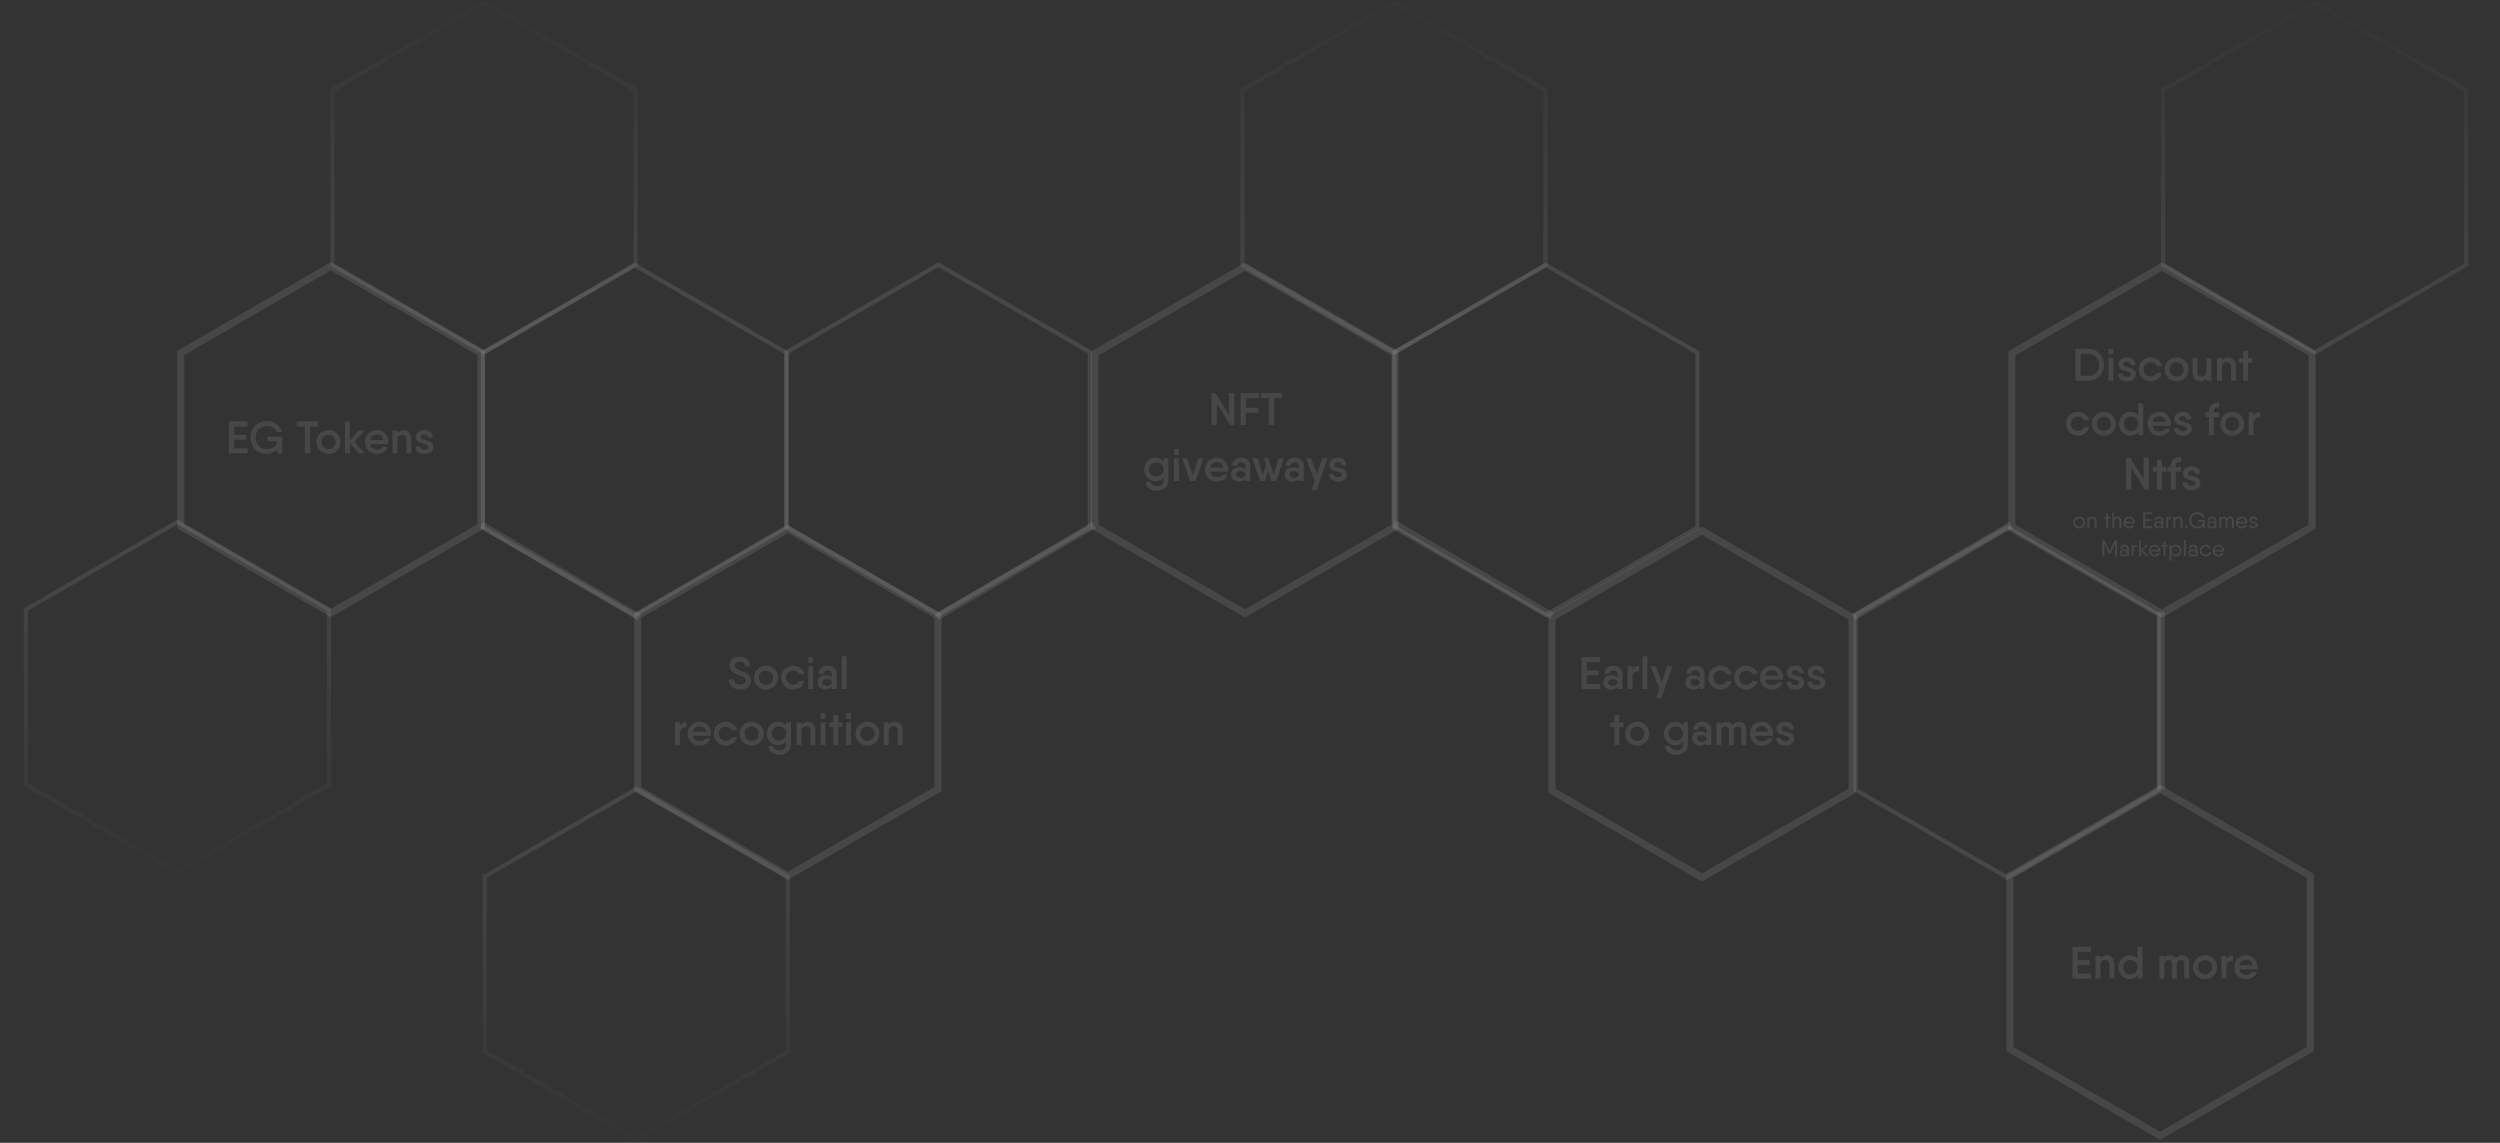 <svg width="1516" height="693" viewBox="0 0 1516 693" fill="none" xmlns="http://www.w3.org/2000/svg">
<rect x="0" y="0" width="1516" height="693" fill="#333333" stroke="none"/>
<path d="M109.568 214.042L200.599 161.485L291.631 214.042V319.157L200.599 371.714L109.568 319.157V214.042Z" stroke="white" stroke-opacity="0.1" stroke-width="4.304"/>
<path d="M292.886 213.792L384.779 160.738L476.672 213.792V319.901L384.779 372.955L292.886 319.901V213.792Z" stroke="white" stroke-opacity="0.1" stroke-width="2.582"/>
<path d="M201.636 54.545L293.529 1.491L385.422 54.545V160.654L293.529 213.708L201.636 160.654V54.545Z" stroke="url(#paint0_linear_3007_25490)" stroke-opacity="0.1" stroke-width="2.582"/>
<path d="M1311.71 54.545L1403.6 1.491L1495.49 54.545V160.654L1403.6 213.708L1311.71 160.654V54.545Z" stroke="url(#paint1_linear_3007_25490)" stroke-opacity="0.1" stroke-width="2.582"/>
<path d="M753.41 54.545L845.303 1.491L937.195 54.545V160.654L845.303 213.708L753.41 160.654V54.545Z" stroke="url(#paint2_linear_3007_25490)" stroke-opacity="0.1" stroke-width="2.582"/>
<path d="M293.91 637.674L385.803 690.728L477.695 637.674V531.565L385.803 478.511L293.91 531.565V637.674Z" stroke="url(#paint3_linear_3007_25490)" stroke-opacity="0.1" stroke-width="2.582"/>
<path d="M15.707 475.705L107.599 528.759L199.492 475.705V369.596L107.599 316.542L15.707 369.596V475.705Z" stroke="url(#paint4_linear_3007_25490)" stroke-opacity="0.1" stroke-width="2.582"/>
<path d="M1125.27 372.9L1217.16 319.846L1309.05 372.9V479.009L1217.16 532.063L1125.27 479.009V372.9Z" stroke="white" stroke-opacity="0.1" stroke-width="2.582"/>
<path d="M386.708 373.397L477.74 320.84L568.772 373.397V478.512L477.74 531.069L386.708 478.512V373.397Z" stroke="white" stroke-opacity="0.1" stroke-width="4.304"/>
<path d="M941.06 374.397L1032.09 321.84L1123.12 374.397V479.512L1032.09 532.069L941.06 479.512V374.397Z" stroke="white" stroke-opacity="0.1" stroke-width="4.304"/>
<path d="M1218.82 531.062L1309.85 478.505L1400.88 531.062V636.177L1309.85 688.734L1218.82 636.177V531.062Z" stroke="white" stroke-opacity="0.1" stroke-width="4.304"/>
<path d="M1219.96 214.289L1310.99 161.732L1402.02 214.289V319.404L1310.99 371.961L1219.96 319.404V214.289Z" stroke="white" stroke-opacity="0.1" stroke-width="4.304"/>
<path d="M663.888 214.289L754.92 161.732L845.952 214.289V319.404L754.92 371.961L663.888 319.404V214.289Z" stroke="white" stroke-opacity="0.1" stroke-width="4.304"/>
<path d="M477.121 213.545L569.013 160.491L660.906 213.545V319.654L569.013 372.708L477.121 319.654V213.545Z" stroke="white" stroke-opacity="0.1" stroke-width="2.582"/>
<path d="M845.511 213.792L937.404 160.738L1029.3 213.792V319.901L937.404 372.955L845.511 319.901V213.792Z" stroke="white" stroke-opacity="0.1" stroke-width="2.582"/>
<path d="M150.132 271.879V274.909H139.94H138.839V255.627H142.006H149.995V258.657H142.006V263.671H149.306V266.646H142.006V271.879H150.132ZM162.191 264.772H171.144V267.61V274.909H168.114V272.292C167.416 273.247 166.507 273.982 165.387 274.496C164.266 275.01 163.009 275.267 161.613 275.267C159.795 275.267 158.142 274.827 156.655 273.945C155.167 273.064 154.001 271.861 153.156 270.337C152.312 268.794 151.889 267.105 151.889 265.268C151.889 263.414 152.321 261.724 153.184 260.2C154.047 258.676 155.241 257.473 156.765 256.591C158.289 255.71 159.997 255.269 161.888 255.269C163.357 255.269 164.735 255.563 166.02 256.151C167.306 256.72 168.398 257.519 169.298 258.547C170.198 259.557 170.813 260.696 171.144 261.963H167.783C167.379 260.916 166.635 260.053 165.552 259.374C164.468 258.694 163.247 258.354 161.888 258.354C160.548 258.354 159.354 258.657 158.307 259.263C157.279 259.851 156.48 260.668 155.911 261.715C155.342 262.762 155.057 263.946 155.057 265.268C155.057 266.627 155.342 267.839 155.911 268.904C156.499 269.969 157.307 270.805 158.335 271.411C159.382 272.017 160.566 272.32 161.888 272.32C163.541 272.32 164.937 271.907 166.075 271.08C167.214 270.254 167.847 269.097 167.976 267.61H162.191V264.772ZM192.906 258.657H188.031V274.909H184.863V258.657H179.96V255.627H188.031H192.906V258.657ZM199.215 275.267C197.893 275.267 196.672 274.946 195.552 274.303C194.45 273.66 193.568 272.788 192.907 271.686C192.265 270.585 191.943 269.363 191.943 268.023C191.943 266.682 192.265 265.461 192.907 264.359C193.568 263.239 194.45 262.367 195.552 261.742C196.672 261.1 197.893 260.778 199.215 260.778C200.556 260.778 201.777 261.1 202.879 261.742C203.999 262.367 204.88 263.239 205.523 264.359C206.166 265.461 206.487 266.682 206.487 268.023C206.487 269.363 206.166 270.585 205.523 271.686C204.88 272.788 203.999 273.66 202.879 274.303C201.759 274.946 200.537 275.267 199.215 275.267ZM199.215 272.375C200.023 272.375 200.749 272.191 201.391 271.824C202.052 271.438 202.567 270.915 202.934 270.254C203.32 269.593 203.512 268.849 203.512 268.023C203.512 267.196 203.32 266.453 202.934 265.792C202.567 265.131 202.052 264.616 201.391 264.249C200.749 263.863 200.023 263.671 199.215 263.671C198.407 263.671 197.673 263.863 197.012 264.249C196.369 264.616 195.855 265.131 195.469 265.792C195.102 266.453 194.918 267.196 194.918 268.023C194.918 268.849 195.102 269.593 195.469 270.254C195.855 270.915 196.369 271.438 197.012 271.824C197.673 272.191 198.407 272.375 199.215 272.375ZM217.661 274.909L212.152 268.546V274.909H209.177V255.627H212.152V267.224L217.386 261.136H220.939L215.044 267.885L221.215 274.909H217.661ZM224.484 269.29C224.704 270.392 225.191 271.236 225.944 271.824C226.715 272.412 227.642 272.706 228.726 272.706C229.46 272.706 230.121 272.549 230.709 272.237C231.297 271.925 231.719 271.521 231.976 271.025L235.006 270.998C234.584 272.32 233.803 273.367 232.665 274.138C231.544 274.891 230.213 275.267 228.671 275.267C227.238 275.267 225.971 274.955 224.869 274.331C223.767 273.706 222.914 272.843 222.308 271.741C221.702 270.64 221.399 269.4 221.399 268.023C221.399 266.664 221.702 265.434 222.308 264.332C222.914 263.23 223.767 262.367 224.869 261.742C225.971 261.1 227.22 260.778 228.615 260.778C229.956 260.778 231.14 261.109 232.169 261.77C233.216 262.413 234.024 263.294 234.593 264.414C235.162 265.516 235.447 266.728 235.447 268.05C235.447 268.363 235.41 268.776 235.337 269.29H224.484ZM232.444 266.838C232.261 265.737 231.811 264.901 231.095 264.332C230.397 263.762 229.57 263.478 228.615 263.478C227.514 263.478 226.595 263.781 225.861 264.387C225.126 264.993 224.658 265.81 224.456 266.838H232.444ZM244.873 260.778C245.736 260.778 246.508 260.99 247.187 261.412C247.885 261.834 248.427 262.44 248.812 263.23C249.216 264.02 249.418 264.956 249.418 266.04V274.909H246.443V266.205C246.443 265.36 246.205 264.708 245.727 264.249C245.268 263.79 244.662 263.56 243.909 263.56C243.065 263.56 242.358 263.836 241.788 264.387C241.237 264.938 240.962 265.81 240.962 267.004V274.909H237.987V261.136H240.962V262.707C241.807 261.421 243.11 260.778 244.873 260.778ZM255.102 264.993C255.102 265.525 255.331 265.911 255.79 266.15C256.249 266.37 256.993 266.609 258.021 266.866C258.995 267.086 259.793 267.325 260.418 267.582C261.061 267.821 261.602 268.225 262.043 268.794C262.502 269.345 262.732 270.089 262.732 271.025C262.732 272.347 262.217 273.385 261.189 274.138C260.179 274.891 258.894 275.267 257.333 275.267C255.735 275.267 254.431 274.863 253.421 274.055C252.411 273.247 251.906 272.109 251.906 270.64H254.826C254.826 271.301 255.046 271.797 255.487 272.127C255.946 272.439 256.561 272.595 257.333 272.595C258.067 272.595 258.655 272.467 259.096 272.21C259.536 271.934 259.757 271.539 259.757 271.025C259.757 270.529 259.518 270.162 259.041 269.923C258.581 269.685 257.856 269.437 256.864 269.18C255.891 268.959 255.083 268.721 254.44 268.464C253.816 268.206 253.274 267.802 252.815 267.252C252.356 266.682 252.127 265.929 252.127 264.993C252.127 263.707 252.622 262.688 253.614 261.935C254.624 261.164 255.864 260.778 257.333 260.778C258.783 260.778 259.995 261.182 260.969 261.99C261.96 262.798 262.456 263.928 262.456 265.378H259.536C259.536 264.736 259.325 264.258 258.903 263.946C258.48 263.616 257.957 263.45 257.333 263.45C256.672 263.45 256.13 263.588 255.708 263.863C255.304 264.121 255.102 264.497 255.102 264.993Z" fill="white" fill-opacity="0.1"/>
<path d="M448.954 418.159C447.668 418.159 446.502 417.93 445.456 417.471C444.409 416.993 443.573 416.295 442.949 415.377C442.325 414.441 442.012 413.302 442.012 411.962H445.18C445.18 412.972 445.511 413.743 446.172 414.275C446.833 414.808 447.76 415.074 448.954 415.074C449.982 415.074 450.79 414.854 451.378 414.413C451.984 413.972 452.287 413.385 452.287 412.65C452.287 411.934 451.975 411.365 451.35 410.942C450.744 410.502 449.826 410.061 448.596 409.62C447.218 409.124 446.135 408.684 445.345 408.298C444.574 407.912 443.895 407.334 443.307 406.563C442.719 405.791 442.426 404.791 442.426 403.56C442.426 402.44 442.71 401.476 443.279 400.668C443.849 399.842 444.592 399.217 445.511 398.795C446.447 398.373 447.457 398.161 448.541 398.161C449.679 398.161 450.735 398.391 451.708 398.85C452.682 399.291 453.453 399.961 454.022 400.861C454.61 401.761 454.904 402.853 454.904 404.139H451.736C451.736 403.202 451.451 402.486 450.882 401.99C450.313 401.494 449.532 401.246 448.541 401.246C447.659 401.246 446.943 401.458 446.392 401.88C445.86 402.302 445.593 402.862 445.593 403.56C445.593 404.332 445.878 404.938 446.447 405.378C447.035 405.819 447.916 406.251 449.092 406.673C450.579 407.224 451.699 407.683 452.452 408.05C453.223 408.417 453.912 408.978 454.518 409.73C455.142 410.483 455.455 411.457 455.455 412.65C455.455 413.789 455.161 414.78 454.573 415.625C453.985 416.452 453.196 417.085 452.204 417.526C451.213 417.948 450.129 418.159 448.954 418.159ZM464.513 418.159C463.191 418.159 461.97 417.838 460.849 417.195C459.748 416.553 458.866 415.68 458.205 414.578C457.562 413.477 457.241 412.255 457.241 410.915C457.241 409.574 457.562 408.353 458.205 407.251C458.866 406.131 459.748 405.259 460.849 404.635C461.97 403.992 463.191 403.67 464.513 403.67C465.853 403.67 467.075 403.992 468.176 404.635C469.297 405.259 470.178 406.131 470.821 407.251C471.464 408.353 471.785 409.574 471.785 410.915C471.785 412.255 471.464 413.477 470.821 414.578C470.178 415.68 469.297 416.553 468.176 417.195C467.056 417.838 465.835 418.159 464.513 418.159ZM464.513 415.267C465.321 415.267 466.046 415.083 466.689 414.716C467.35 414.331 467.864 413.807 468.232 413.146C468.617 412.485 468.81 411.741 468.81 410.915C468.81 410.089 468.617 409.345 468.232 408.684C467.864 408.023 467.35 407.508 466.689 407.141C466.046 406.756 465.321 406.563 464.513 406.563C463.705 406.563 462.97 406.756 462.309 407.141C461.667 407.508 461.152 408.023 460.767 408.684C460.399 409.345 460.216 410.089 460.216 410.915C460.216 411.741 460.399 412.485 460.767 413.146C461.152 413.807 461.667 414.331 462.309 414.716C462.97 415.083 463.705 415.267 464.513 415.267ZM487.779 412.981C487.559 413.972 487.118 414.863 486.457 415.653C485.814 416.442 485.016 417.058 484.061 417.498C483.106 417.939 482.077 418.159 480.976 418.159C479.617 418.159 478.377 417.838 477.257 417.195C476.155 416.553 475.283 415.68 474.64 414.578C474.016 413.477 473.704 412.255 473.704 410.915C473.704 409.556 474.016 408.326 474.64 407.224C475.283 406.122 476.155 405.259 477.257 404.635C478.377 403.992 479.617 403.67 480.976 403.67C482.077 403.67 483.106 403.891 484.061 404.332C485.016 404.772 485.814 405.387 486.457 406.177C487.118 406.948 487.559 407.839 487.779 408.849H484.639C484.345 408.151 483.868 407.6 483.207 407.196C482.564 406.792 481.82 406.59 480.976 406.59C480.186 406.59 479.461 406.783 478.8 407.169C478.138 407.536 477.615 408.05 477.229 408.711C476.862 409.372 476.679 410.107 476.679 410.915C476.679 411.723 476.862 412.457 477.229 413.119C477.615 413.78 478.138 414.303 478.8 414.689C479.461 415.056 480.186 415.24 480.976 415.24C481.82 415.24 482.573 415.038 483.234 414.634C483.895 414.211 484.364 413.66 484.639 412.981H487.779ZM490.131 398.519H493.106V401.825H490.131V398.519ZM490.131 404.029H493.106V417.801H490.131V404.029ZM501.876 403.67C503.474 403.67 504.787 404.139 505.815 405.075C506.843 406.012 507.357 407.316 507.357 408.987V417.801H504.438V416.507C503.556 417.608 502.252 418.159 500.526 418.159C499.204 418.159 498.084 417.783 497.166 417.03C496.247 416.259 495.788 415.175 495.788 413.78C495.788 412.384 496.247 411.31 497.166 410.557C498.084 409.804 499.204 409.427 500.526 409.427C502.197 409.427 503.501 409.896 504.438 410.832V409.124C504.438 408.206 504.208 407.536 503.749 407.114C503.29 406.673 502.666 406.453 501.876 406.453C501.123 406.453 500.508 406.645 500.03 407.031C499.553 407.398 499.314 407.912 499.314 408.574H496.394C496.394 407.582 496.633 406.719 497.111 405.984C497.606 405.231 498.267 404.662 499.094 404.276C499.92 403.872 500.848 403.67 501.876 403.67ZM501.49 415.846C502.372 415.846 503.079 415.653 503.611 415.267C504.162 414.881 504.438 414.386 504.438 413.78C504.438 413.155 504.162 412.659 503.611 412.292C503.079 411.925 502.372 411.741 501.49 411.741C500.59 411.741 499.911 411.925 499.452 412.292C498.993 412.659 498.763 413.155 498.763 413.78C498.763 414.404 498.993 414.909 499.452 415.295C499.911 415.662 500.59 415.846 501.49 415.846ZM510.467 397.969H513.442V417.801H510.467V397.969ZM412.271 440.094C413.024 438.552 414.347 437.781 416.238 437.781V441.003C415.136 440.93 414.2 441.196 413.428 441.802C412.657 442.39 412.271 443.363 412.271 444.722V451.801H409.297V438.029H412.271V440.094ZM420.165 446.182C420.385 447.284 420.872 448.129 421.624 448.716C422.396 449.304 423.323 449.598 424.407 449.598C425.141 449.598 425.802 449.442 426.39 449.129C426.977 448.817 427.4 448.413 427.657 447.917L430.687 447.89C430.265 449.212 429.484 450.259 428.346 451.03C427.225 451.783 425.894 452.159 424.351 452.159C422.919 452.159 421.652 451.847 420.55 451.223C419.448 450.598 418.594 449.735 417.988 448.634C417.382 447.532 417.079 446.292 417.079 444.915C417.079 443.556 417.382 442.326 417.988 441.224C418.594 440.122 419.448 439.259 420.55 438.635C421.652 437.992 422.901 437.67 424.296 437.67C425.637 437.67 426.821 438.001 427.85 438.662C428.896 439.305 429.704 440.186 430.274 441.306C430.843 442.408 431.128 443.62 431.128 444.942C431.128 445.255 431.091 445.668 431.017 446.182H420.165ZM428.125 443.73C427.942 442.629 427.492 441.793 426.775 441.224C426.078 440.655 425.251 440.37 424.296 440.37C423.195 440.37 422.276 440.673 421.542 441.279C420.807 441.885 420.339 442.702 420.137 443.73H428.125ZM446.972 446.981C446.752 447.972 446.311 448.863 445.65 449.653C445.007 450.442 444.209 451.058 443.254 451.498C442.299 451.939 441.27 452.159 440.169 452.159C438.81 452.159 437.57 451.838 436.45 451.195C435.348 450.553 434.476 449.68 433.833 448.578C433.209 447.477 432.897 446.255 432.897 444.915C432.897 443.556 433.209 442.326 433.833 441.224C434.476 440.122 435.348 439.259 436.45 438.635C437.57 437.992 438.81 437.67 440.169 437.67C441.27 437.67 442.299 437.891 443.254 438.332C444.209 438.772 445.007 439.387 445.65 440.177C446.311 440.948 446.752 441.839 446.972 442.849H443.832C443.538 442.151 443.061 441.6 442.4 441.196C441.757 440.792 441.013 440.59 440.169 440.59C439.379 440.59 438.654 440.783 437.992 441.169C437.331 441.536 436.808 442.05 436.422 442.711C436.055 443.372 435.871 444.107 435.871 444.915C435.871 445.723 436.055 446.457 436.422 447.119C436.808 447.78 437.331 448.303 437.992 448.689C438.654 449.056 439.379 449.24 440.169 449.24C441.013 449.24 441.766 449.038 442.427 448.634C443.088 448.211 443.557 447.66 443.832 446.981H446.972ZM455.824 452.159C454.502 452.159 453.281 451.838 452.161 451.195C451.059 450.553 450.177 449.68 449.516 448.578C448.874 447.477 448.552 446.255 448.552 444.915C448.552 443.574 448.874 442.353 449.516 441.251C450.177 440.131 451.059 439.259 452.161 438.635C453.281 437.992 454.502 437.67 455.824 437.67C457.165 437.67 458.386 437.992 459.488 438.635C460.608 439.259 461.489 440.131 462.132 441.251C462.775 442.353 463.096 443.574 463.096 444.915C463.096 446.255 462.775 447.477 462.132 448.578C461.489 449.68 460.608 450.553 459.488 451.195C458.368 451.838 457.146 452.159 455.824 452.159ZM455.824 449.267C456.632 449.267 457.358 449.083 458 448.716C458.661 448.331 459.176 447.807 459.543 447.146C459.929 446.485 460.121 445.741 460.121 444.915C460.121 444.089 459.929 443.345 459.543 442.684C459.176 442.023 458.661 441.508 458 441.141C457.358 440.756 456.632 440.563 455.824 440.563C455.016 440.563 454.282 440.756 453.621 441.141C452.978 441.508 452.464 442.023 452.078 442.684C451.711 443.345 451.527 444.089 451.527 444.915C451.527 445.741 451.711 446.485 452.078 447.146C452.464 447.807 452.978 448.331 453.621 448.716C454.282 449.083 455.016 449.267 455.824 449.267ZM479.669 438.029V451.168C479.669 452.582 479.339 453.775 478.678 454.749C478.035 455.722 477.181 456.447 476.116 456.925C475.051 457.421 473.903 457.668 472.673 457.668C471.497 457.668 470.386 457.448 469.34 457.007C468.311 456.567 467.476 455.942 466.833 455.134C466.209 454.326 465.896 453.381 465.896 452.297H468.871C468.871 452.738 469.018 453.16 469.312 453.564C469.624 453.987 470.065 454.326 470.634 454.583C471.222 454.84 471.901 454.969 472.673 454.969C473.958 454.969 474.959 454.629 475.675 453.95C476.391 453.289 476.749 452.361 476.749 451.168V449.487C476.217 450.259 475.537 450.856 474.711 451.278C473.903 451.682 472.957 451.884 471.874 451.884C470.643 451.884 469.505 451.572 468.458 450.947C467.411 450.305 466.576 449.442 465.952 448.358C465.327 447.256 465.015 446.063 465.015 444.777C465.015 443.473 465.318 442.28 465.924 441.196C466.548 440.113 467.384 439.259 468.431 438.635C469.496 437.992 470.643 437.67 471.874 437.67C472.957 437.67 473.903 437.882 474.711 438.304C475.537 438.708 476.217 439.296 476.749 440.067V438.029H479.669ZM472.37 449.102C473.196 449.102 473.94 448.918 474.601 448.551C475.28 448.165 475.804 447.642 476.171 446.981C476.557 446.32 476.749 445.585 476.749 444.777C476.749 443.969 476.557 443.235 476.171 442.574C475.804 441.912 475.28 441.398 474.601 441.031C473.94 440.645 473.196 440.453 472.37 440.453C471.543 440.453 470.79 440.645 470.111 441.031C469.45 441.398 468.926 441.912 468.541 442.574C468.174 443.235 467.99 443.969 467.99 444.777C467.99 445.585 468.174 446.32 468.541 446.981C468.926 447.642 469.45 448.165 470.111 448.551C470.79 448.918 471.543 449.102 472.37 449.102ZM489.942 437.67C490.805 437.67 491.577 437.882 492.256 438.304C492.954 438.726 493.496 439.332 493.881 440.122C494.285 440.912 494.487 441.848 494.487 442.932V451.801H491.512V443.097C491.512 442.252 491.274 441.6 490.796 441.141C490.337 440.682 489.731 440.453 488.978 440.453C488.133 440.453 487.426 440.728 486.857 441.279C486.306 441.83 486.031 442.702 486.031 443.896V451.801H483.056V438.029H486.031V439.599C486.876 438.313 488.179 437.67 489.942 437.67ZM497.609 432.519H500.584V435.825H497.609V432.519ZM497.609 438.029H500.584V451.801H497.609V438.029ZM510.842 440.893H508.307V451.801H505.332V440.893H502.798V438.029H505.332V433.621H508.307V438.029H510.842V440.893ZM513.076 432.519H516.051V435.825H513.076V432.519ZM513.076 438.029H516.051V451.801H513.076V438.029ZM526.006 452.159C524.684 452.159 523.463 451.838 522.342 451.195C521.241 450.553 520.359 449.68 519.698 448.578C519.055 447.477 518.734 446.255 518.734 444.915C518.734 443.574 519.055 442.353 519.698 441.251C520.359 440.131 521.241 439.259 522.342 438.635C523.463 437.992 524.684 437.67 526.006 437.67C527.347 437.67 528.568 437.992 529.67 438.635C530.79 439.259 531.671 440.131 532.314 441.251C532.957 442.353 533.278 443.574 533.278 444.915C533.278 446.255 532.957 447.477 532.314 448.578C531.671 449.68 530.79 450.553 529.67 451.195C528.549 451.838 527.328 452.159 526.006 452.159ZM526.006 449.267C526.814 449.267 527.539 449.083 528.182 448.716C528.843 448.331 529.357 447.807 529.725 447.146C530.11 446.485 530.303 445.741 530.303 444.915C530.303 444.089 530.11 443.345 529.725 442.684C529.357 442.023 528.843 441.508 528.182 441.141C527.539 440.756 526.814 440.563 526.006 440.563C525.198 440.563 524.463 440.756 523.802 441.141C523.16 441.508 522.645 442.023 522.26 442.684C521.893 443.345 521.709 444.089 521.709 444.915C521.709 445.741 521.893 446.485 522.26 447.146C522.645 447.807 523.16 448.331 523.802 448.716C524.463 449.083 525.198 449.267 526.006 449.267ZM542.854 437.67C543.717 437.67 544.489 437.882 545.168 438.304C545.866 438.726 546.408 439.332 546.793 440.122C547.197 440.912 547.399 441.848 547.399 442.932V451.801H544.424V443.097C544.424 442.252 544.186 441.6 543.708 441.141C543.249 440.682 542.643 440.453 541.89 440.453C541.046 440.453 540.339 440.728 539.769 441.279C539.218 441.83 538.943 442.702 538.943 443.896V451.801H535.968V438.029H538.943V439.599C539.788 438.313 541.091 437.67 542.854 437.67Z" fill="white" fill-opacity="0.1"/>
<path d="M748.464 238.412V257.693H745.985L737.859 244.609V257.693H734.691V238.412H737.17L745.296 251.496V238.412H748.464ZM755.478 241.442V247.254H763.191V250.284H755.478V257.693H752.31V238.412H755.478H763.466V241.442H755.478ZM777.514 241.442H772.639V257.693H769.471V241.442H764.568V238.412H772.639H777.514V241.442ZM708.502 277.921V291.06C708.502 292.474 708.171 293.667 707.51 294.641C706.868 295.614 706.014 296.339 704.949 296.817C703.884 297.313 702.736 297.561 701.505 297.561C700.33 297.561 699.219 297.34 698.172 296.899C697.144 296.459 696.309 295.834 695.666 295.026C695.041 294.218 694.729 293.273 694.729 292.189H697.704C697.704 292.63 697.851 293.052 698.145 293.456C698.457 293.879 698.898 294.218 699.467 294.475C700.055 294.733 700.734 294.861 701.505 294.861C702.791 294.861 703.792 294.521 704.508 293.842C705.224 293.181 705.582 292.253 705.582 291.06V289.38C705.05 290.151 704.37 290.748 703.544 291.17C702.736 291.574 701.79 291.776 700.707 291.776C699.476 291.776 698.338 291.464 697.291 290.839C696.244 290.197 695.409 289.334 694.784 288.25C694.16 287.148 693.848 285.955 693.848 284.669C693.848 283.365 694.151 282.172 694.757 281.088C695.381 280.005 696.217 279.151 697.263 278.527C698.329 277.884 699.476 277.563 700.707 277.563C701.79 277.563 702.736 277.774 703.544 278.196C704.37 278.6 705.05 279.188 705.582 279.959V277.921H708.502ZM701.202 288.994C702.029 288.994 702.773 288.81 703.434 288.443C704.113 288.057 704.636 287.534 705.004 286.873C705.389 286.212 705.582 285.477 705.582 284.669C705.582 283.861 705.389 283.127 705.004 282.466C704.636 281.805 704.113 281.29 703.434 280.923C702.773 280.537 702.029 280.345 701.202 280.345C700.376 280.345 699.623 280.537 698.944 280.923C698.283 281.29 697.759 281.805 697.374 282.466C697.006 283.127 696.823 283.861 696.823 284.669C696.823 285.477 697.006 286.212 697.374 286.873C697.759 287.534 698.283 288.057 698.944 288.443C699.623 288.81 700.376 288.994 701.202 288.994ZM711.889 272.412H714.864V275.717H711.889V272.412ZM711.889 277.921H714.864V291.693H711.889V277.921ZM729.942 277.921L724.929 291.693H722.147H721.761L716.72 277.921H719.888L723.331 288.168L726.774 277.921H729.942ZM733.839 286.074C734.06 287.176 734.546 288.021 735.299 288.608C736.071 289.196 736.998 289.49 738.081 289.49C738.816 289.49 739.477 289.334 740.065 289.021C740.652 288.709 741.075 288.305 741.332 287.809L744.362 287.782C743.939 289.104 743.159 290.151 742.02 290.922C740.9 291.675 739.569 292.051 738.026 292.051C736.594 292.051 735.327 291.739 734.225 291.115C733.123 290.491 732.269 289.627 731.663 288.526C731.057 287.424 730.754 286.184 730.754 284.807C730.754 283.448 731.057 282.218 731.663 281.116C732.269 280.014 733.123 279.151 734.225 278.527C735.327 277.884 736.576 277.563 737.971 277.563C739.312 277.563 740.496 277.893 741.525 278.554C742.571 279.197 743.379 280.078 743.949 281.199C744.518 282.3 744.803 283.512 744.803 284.835C744.803 285.147 744.766 285.56 744.692 286.074H733.839ZM741.8 283.623C741.616 282.521 741.167 281.685 740.45 281.116C739.753 280.547 738.926 280.262 737.971 280.262C736.869 280.262 735.951 280.565 735.217 281.171C734.482 281.777 734.014 282.594 733.812 283.623H741.8ZM752.659 277.563C754.257 277.563 755.57 278.031 756.598 278.967C757.626 279.904 758.141 281.208 758.141 282.879V291.693H755.221V290.399C754.339 291.501 753.036 292.051 751.309 292.051C749.987 292.051 748.867 291.675 747.949 290.922C747.031 290.151 746.572 289.067 746.572 287.672C746.572 286.276 747.031 285.202 747.949 284.449C748.867 283.696 749.987 283.32 751.309 283.32C752.98 283.32 754.284 283.788 755.221 284.724V283.017C755.221 282.098 754.991 281.428 754.532 281.006C754.073 280.565 753.449 280.345 752.659 280.345C751.906 280.345 751.291 280.537 750.814 280.923C750.336 281.29 750.097 281.805 750.097 282.466H747.178C747.178 281.474 747.416 280.611 747.894 279.876C748.39 279.123 749.051 278.554 749.877 278.169C750.703 277.765 751.631 277.563 752.659 277.563ZM752.273 289.738C753.155 289.738 753.862 289.545 754.394 289.159C754.945 288.774 755.221 288.278 755.221 287.672C755.221 287.047 754.945 286.552 754.394 286.184C753.862 285.817 753.155 285.633 752.273 285.633C751.374 285.633 750.694 285.817 750.235 286.184C749.776 286.552 749.546 287.047 749.546 287.672C749.546 288.296 749.776 288.801 750.235 289.187C750.694 289.554 751.374 289.738 752.273 289.738ZM778.501 277.921L773.9 291.693H771.201H770.981L768.997 285.771L767.014 291.693H764.59H764.094L759.494 277.921H762.662L765.747 288.14L767.758 282.025L766.381 277.921H769.135L772.33 287.892L775.333 277.921H778.501ZM785.1 277.563C786.698 277.563 788.011 278.031 789.039 278.967C790.068 279.904 790.582 281.208 790.582 282.879V291.693H787.662V290.399C786.781 291.501 785.477 292.051 783.751 292.051C782.428 292.051 781.308 291.675 780.39 290.922C779.472 290.151 779.013 289.067 779.013 287.672C779.013 286.276 779.472 285.202 780.39 284.449C781.308 283.696 782.428 283.32 783.751 283.32C785.422 283.32 786.725 283.788 787.662 284.724V283.017C787.662 282.098 787.432 281.428 786.973 281.006C786.514 280.565 785.89 280.345 785.1 280.345C784.347 280.345 783.732 280.537 783.255 280.923C782.777 281.29 782.539 281.805 782.539 282.466H779.619C779.619 281.474 779.857 280.611 780.335 279.876C780.831 279.123 781.492 278.554 782.318 278.169C783.145 277.765 784.072 277.563 785.1 277.563ZM784.715 289.738C785.596 289.738 786.303 289.545 786.836 289.159C787.387 288.774 787.662 288.278 787.662 287.672C787.662 287.047 787.387 286.552 786.836 286.184C786.303 285.817 785.596 285.633 784.715 285.633C783.815 285.633 783.135 285.817 782.676 286.184C782.217 286.552 781.988 287.047 781.988 287.672C781.988 288.296 782.217 288.801 782.676 289.187C783.135 289.554 783.815 289.738 784.715 289.738ZM805.046 277.921L798.436 297.202H795.268L797.196 291.528L791.825 277.921H794.992L798.683 287.396L801.879 277.921H805.046ZM809.084 281.777C809.084 282.31 809.314 282.695 809.773 282.934C810.232 283.154 810.976 283.393 812.004 283.65C812.977 283.87 813.776 284.109 814.4 284.366C815.043 284.605 815.585 285.009 816.026 285.578C816.485 286.129 816.714 286.873 816.714 287.809C816.714 289.132 816.2 290.169 815.172 290.922C814.162 291.675 812.876 292.051 811.315 292.051C809.718 292.051 808.414 291.647 807.404 290.839C806.394 290.031 805.889 288.893 805.889 287.424H808.809C808.809 288.085 809.029 288.581 809.47 288.911C809.929 289.223 810.544 289.38 811.315 289.38C812.05 289.38 812.638 289.251 813.078 288.994C813.519 288.718 813.739 288.324 813.739 287.809C813.739 287.314 813.501 286.946 813.023 286.708C812.564 286.469 811.839 286.221 810.847 285.964C809.874 285.744 809.066 285.505 808.423 285.248C807.799 284.991 807.257 284.587 806.798 284.036C806.339 283.466 806.109 282.714 806.109 281.777C806.109 280.492 806.605 279.472 807.597 278.719C808.607 277.948 809.846 277.563 811.315 277.563C812.766 277.563 813.978 277.967 814.951 278.775C815.943 279.583 816.439 280.712 816.439 282.163H813.519C813.519 281.52 813.308 281.042 812.885 280.73C812.463 280.4 811.94 280.234 811.315 280.234C810.654 280.234 810.113 280.372 809.69 280.648C809.286 280.905 809.084 281.281 809.084 281.777Z" fill="white" fill-opacity="0.1"/>
<path d="M970.346 414.771V417.801H960.155H959.053V398.519H962.22H970.209V401.549H962.22V406.563H969.52V409.538H962.22V414.771H970.346ZM978.352 403.67C979.95 403.67 981.263 404.139 982.291 405.075C983.32 406.012 983.834 407.316 983.834 408.987V417.801H980.914V416.507C980.033 417.608 978.729 418.159 977.003 418.159C975.681 418.159 974.56 417.783 973.642 417.03C972.724 416.259 972.265 415.175 972.265 413.78C972.265 412.384 972.724 411.31 973.642 410.557C974.56 409.804 975.681 409.427 977.003 409.427C978.674 409.427 979.978 409.896 980.914 410.832V409.124C980.914 408.206 980.685 407.536 980.226 407.114C979.766 406.673 979.142 406.453 978.352 406.453C977.6 406.453 976.984 406.645 976.507 407.031C976.029 407.398 975.791 407.912 975.791 408.574H972.871C972.871 407.582 973.11 406.719 973.587 405.984C974.083 405.231 974.744 404.662 975.57 404.276C976.397 403.872 977.324 403.67 978.352 403.67ZM977.967 415.846C978.848 415.846 979.555 415.653 980.088 415.267C980.639 414.881 980.914 414.386 980.914 413.78C980.914 413.155 980.639 412.659 980.088 412.292C979.555 411.925 978.848 411.741 977.967 411.741C977.067 411.741 976.388 411.925 975.928 412.292C975.469 412.659 975.24 413.155 975.24 413.78C975.24 414.404 975.469 414.909 975.928 415.295C976.388 415.662 977.067 415.846 977.967 415.846ZM989.918 406.094C990.671 404.552 991.993 403.781 993.885 403.781V407.003C992.783 406.93 991.846 407.196 991.075 407.802C990.304 408.39 989.918 409.363 989.918 410.722V417.801H986.943V404.029H989.918V406.094ZM996.036 397.969H999.01V417.801H996.036V397.969ZM1014.09 404.029L1007.48 423.31H1004.31L1006.24 417.636L1000.87 404.029H1004.03L1007.73 413.504L1010.92 404.029H1014.09ZM1028.17 403.67C1029.77 403.67 1031.08 404.139 1032.11 405.075C1033.14 406.012 1033.65 407.316 1033.65 408.987V417.801H1030.73V416.507C1029.85 417.608 1028.55 418.159 1026.82 418.159C1025.5 418.159 1024.38 417.783 1023.46 417.03C1022.54 416.259 1022.08 415.175 1022.08 413.78C1022.08 412.384 1022.54 411.31 1023.46 410.557C1024.38 409.804 1025.5 409.427 1026.82 409.427C1028.49 409.427 1029.8 409.896 1030.73 410.832V409.124C1030.73 408.206 1030.5 407.536 1030.04 407.114C1029.58 406.673 1028.96 406.453 1028.17 406.453C1027.42 406.453 1026.8 406.645 1026.33 407.031C1025.85 407.398 1025.61 407.912 1025.61 408.574H1022.69C1022.69 407.582 1022.93 406.719 1023.41 405.984C1023.9 405.231 1024.56 404.662 1025.39 404.276C1026.22 403.872 1027.14 403.67 1028.17 403.67ZM1027.79 415.846C1028.67 415.846 1029.37 415.653 1029.91 415.267C1030.46 414.881 1030.73 414.386 1030.73 413.78C1030.73 413.155 1030.46 412.659 1029.91 412.292C1029.37 411.925 1028.67 411.741 1027.79 411.741C1026.89 411.741 1026.21 411.925 1025.75 412.292C1025.29 412.659 1025.06 413.155 1025.06 413.78C1025.06 414.404 1025.29 414.909 1025.75 415.295C1026.21 415.662 1026.89 415.846 1027.79 415.846ZM1050.07 412.981C1049.85 413.972 1049.41 414.863 1048.74 415.653C1048.1 416.442 1047.3 417.058 1046.35 417.498C1045.39 417.939 1044.36 418.159 1043.26 418.159C1041.9 418.159 1040.66 417.838 1039.54 417.195C1038.44 416.553 1037.57 415.68 1036.93 414.578C1036.3 413.477 1035.99 412.255 1035.99 410.915C1035.99 409.556 1036.3 408.326 1036.93 407.224C1037.57 406.122 1038.44 405.259 1039.54 404.635C1040.66 403.992 1041.9 403.67 1043.26 403.67C1044.36 403.67 1045.39 403.891 1046.35 404.332C1047.3 404.772 1048.1 405.387 1048.74 406.177C1049.41 406.948 1049.85 407.839 1050.07 408.849H1046.93C1046.63 408.151 1046.15 407.6 1045.49 407.196C1044.85 406.792 1044.11 406.59 1043.26 406.59C1042.47 406.59 1041.75 406.783 1041.09 407.169C1040.43 407.536 1039.9 408.05 1039.52 408.711C1039.15 409.372 1038.97 410.107 1038.97 410.915C1038.97 411.723 1039.15 412.457 1039.52 413.119C1039.9 413.78 1040.43 414.303 1041.09 414.689C1041.75 415.056 1042.47 415.24 1043.26 415.24C1044.11 415.24 1044.86 415.038 1045.52 414.634C1046.18 414.211 1046.65 413.66 1046.93 412.981H1050.07ZM1065.72 412.981C1065.5 413.972 1065.06 414.863 1064.4 415.653C1063.76 416.442 1062.96 417.058 1062 417.498C1061.05 417.939 1060.02 418.159 1058.92 418.159C1057.56 418.159 1056.32 417.838 1055.2 417.195C1054.1 416.553 1053.23 415.68 1052.58 414.578C1051.96 413.477 1051.65 412.255 1051.65 410.915C1051.65 409.556 1051.96 408.326 1052.58 407.224C1053.23 406.122 1054.1 405.259 1055.2 404.635C1056.32 403.992 1057.56 403.67 1058.92 403.67C1060.02 403.67 1061.05 403.891 1062 404.332C1062.96 404.772 1063.76 405.387 1064.4 406.177C1065.06 406.948 1065.5 407.839 1065.72 408.849H1062.58C1062.29 408.151 1061.81 407.6 1061.15 407.196C1060.51 406.792 1059.76 406.59 1058.92 406.59C1058.13 406.59 1057.4 406.783 1056.74 407.169C1056.08 407.536 1055.56 408.05 1055.17 408.711C1054.8 409.372 1054.62 410.107 1054.62 410.915C1054.62 411.723 1054.8 412.457 1055.17 413.119C1055.56 413.78 1056.08 414.303 1056.74 414.689C1057.4 415.056 1058.13 415.24 1058.92 415.24C1059.76 415.24 1060.52 415.038 1061.18 414.634C1061.84 414.211 1062.31 413.66 1062.58 412.981H1065.72ZM1070.39 412.182C1070.61 413.284 1071.09 414.129 1071.85 414.716C1072.62 415.304 1073.55 415.598 1074.63 415.598C1075.36 415.598 1076.02 415.442 1076.61 415.129C1077.2 414.817 1077.62 414.413 1077.88 413.917L1080.91 413.89C1080.49 415.212 1079.71 416.259 1078.57 417.03C1077.45 417.783 1076.12 418.159 1074.57 418.159C1073.14 418.159 1071.87 417.847 1070.77 417.223C1069.67 416.598 1068.82 415.735 1068.21 414.634C1067.61 413.532 1067.3 412.292 1067.3 410.915C1067.3 409.556 1067.61 408.326 1068.21 407.224C1068.82 406.122 1069.67 405.259 1070.77 404.635C1071.87 403.992 1073.12 403.67 1074.52 403.67C1075.86 403.67 1077.04 404.001 1078.07 404.662C1079.12 405.305 1079.93 406.186 1080.5 407.306C1081.07 408.408 1081.35 409.62 1081.35 410.942C1081.35 411.255 1081.31 411.668 1081.24 412.182H1070.39ZM1078.35 409.73C1078.16 408.629 1077.71 407.793 1077 407.224C1076.3 406.655 1075.47 406.37 1074.52 406.37C1073.42 406.37 1072.5 406.673 1071.76 407.279C1071.03 407.885 1070.56 408.702 1070.36 409.73H1078.35ZM1086.45 407.885C1086.45 408.417 1086.68 408.803 1087.14 409.042C1087.6 409.262 1088.34 409.501 1089.37 409.758C1090.35 409.978 1091.14 410.217 1091.77 410.474C1092.41 410.713 1092.95 411.117 1093.39 411.686C1093.85 412.237 1094.08 412.981 1094.08 413.917C1094.08 415.24 1093.57 416.277 1092.54 417.03C1091.53 417.783 1090.24 418.159 1088.68 418.159C1087.09 418.159 1085.78 417.755 1084.77 416.947C1083.76 416.139 1083.26 415.001 1083.26 413.532H1086.18C1086.18 414.193 1086.4 414.689 1086.84 415.019C1087.3 415.331 1087.91 415.487 1088.68 415.487C1089.42 415.487 1090.01 415.359 1090.45 415.102C1090.89 414.826 1091.11 414.432 1091.11 413.917C1091.11 413.422 1090.87 413.054 1090.39 412.816C1089.93 412.577 1089.21 412.329 1088.22 412.072C1087.24 411.851 1086.43 411.613 1085.79 411.356C1085.17 411.099 1084.62 410.695 1084.17 410.144C1083.71 409.574 1083.48 408.821 1083.48 407.885C1083.48 406.599 1083.97 405.58 1084.96 404.827C1085.97 404.056 1087.21 403.67 1088.68 403.67C1090.13 403.67 1091.35 404.074 1092.32 404.882C1093.31 405.69 1093.81 406.82 1093.81 408.271H1090.89C1090.89 407.628 1090.68 407.15 1090.25 406.838C1089.83 406.508 1089.31 406.342 1088.68 406.342C1088.02 406.342 1087.48 406.48 1087.06 406.756C1086.65 407.013 1086.45 407.389 1086.45 407.885ZM1099.2 407.885C1099.2 408.417 1099.43 408.803 1099.89 409.042C1100.35 409.262 1101.09 409.501 1102.12 409.758C1103.1 409.978 1103.89 410.217 1104.52 410.474C1105.16 410.713 1105.7 411.117 1106.14 411.686C1106.6 412.237 1106.83 412.981 1106.83 413.917C1106.83 415.24 1106.32 416.277 1105.29 417.03C1104.28 417.783 1102.99 418.159 1101.43 418.159C1099.84 418.159 1098.53 417.755 1097.52 416.947C1096.51 416.139 1096.01 415.001 1096.01 413.532H1098.93C1098.93 414.193 1099.15 414.689 1099.59 415.019C1100.05 415.331 1100.66 415.487 1101.43 415.487C1102.17 415.487 1102.76 415.359 1103.2 415.102C1103.64 414.826 1103.86 414.432 1103.86 413.917C1103.86 413.422 1103.62 413.054 1103.14 412.816C1102.68 412.577 1101.96 412.329 1100.97 412.072C1099.99 411.851 1099.18 411.613 1098.54 411.356C1097.92 411.099 1097.38 410.695 1096.92 410.144C1096.46 409.574 1096.23 408.821 1096.23 407.885C1096.23 406.599 1096.72 405.58 1097.72 404.827C1098.73 404.056 1099.96 403.67 1101.43 403.67C1102.88 403.67 1104.1 404.074 1105.07 404.882C1106.06 405.69 1106.56 406.82 1106.56 408.271H1103.64C1103.64 407.628 1103.43 407.15 1103 406.838C1102.58 406.508 1102.06 406.342 1101.43 406.342C1100.77 406.342 1100.23 406.48 1099.81 406.756C1099.4 407.013 1099.2 407.389 1099.2 407.885ZM984.494 440.893H981.959V451.801H978.984V440.893H976.45V438.029H978.984V433.621H981.959V438.029H984.494V440.893ZM992.825 452.159C991.503 452.159 990.282 451.838 989.162 451.195C988.06 450.553 987.179 449.68 986.517 448.578C985.875 447.477 985.553 446.255 985.553 444.915C985.553 443.574 985.875 442.353 986.517 441.251C987.179 440.131 988.06 439.259 989.162 438.635C990.282 437.992 991.503 437.67 992.825 437.67C994.166 437.67 995.387 437.992 996.489 438.635C997.609 439.259 998.491 440.131 999.133 441.251C999.776 442.353 1000.1 443.574 1000.1 444.915C1000.1 446.255 999.776 447.477 999.133 448.578C998.491 449.68 997.609 450.553 996.489 451.195C995.369 451.838 994.148 452.159 992.825 452.159ZM992.825 449.267C993.633 449.267 994.359 449.083 995.001 448.716C995.663 448.331 996.177 447.807 996.544 447.146C996.93 446.485 997.122 445.741 997.122 444.915C997.122 444.089 996.93 443.345 996.544 442.684C996.177 442.023 995.663 441.508 995.001 441.141C994.359 440.756 993.633 440.563 992.825 440.563C992.017 440.563 991.283 440.756 990.622 441.141C989.979 441.508 989.465 442.023 989.079 442.684C988.712 443.345 988.528 444.089 988.528 444.915C988.528 445.741 988.712 446.485 989.079 447.146C989.465 447.807 989.979 448.331 990.622 448.716C991.283 449.083 992.017 449.267 992.825 449.267ZM1023.56 438.029V451.168C1023.56 452.582 1023.23 453.775 1022.57 454.749C1021.92 455.722 1021.07 456.447 1020 456.925C1018.94 457.421 1017.79 457.668 1016.56 457.668C1015.38 457.668 1014.27 457.448 1013.23 457.007C1012.2 456.567 1011.36 455.942 1010.72 455.134C1010.1 454.326 1009.78 453.381 1009.78 452.297H1012.76C1012.76 452.738 1012.91 453.16 1013.2 453.564C1013.51 453.987 1013.95 454.326 1014.52 454.583C1015.11 454.84 1015.79 454.969 1016.56 454.969C1017.85 454.969 1018.85 454.629 1019.56 453.95C1020.28 453.289 1020.64 452.361 1020.64 451.168V449.487C1020.1 450.259 1019.42 450.856 1018.6 451.278C1017.79 451.682 1016.84 451.884 1015.76 451.884C1014.53 451.884 1013.39 451.572 1012.35 450.947C1011.3 450.305 1010.46 449.442 1009.84 448.358C1009.21 447.256 1008.9 446.063 1008.9 444.777C1008.9 443.473 1009.21 442.28 1009.81 441.196C1010.44 440.113 1011.27 439.259 1012.32 438.635C1013.38 437.992 1014.53 437.67 1015.76 437.67C1016.84 437.67 1017.79 437.882 1018.6 438.304C1019.42 438.708 1020.1 439.296 1020.64 440.067V438.029H1023.56ZM1016.26 449.102C1017.08 449.102 1017.83 448.918 1018.49 448.551C1019.17 448.165 1019.69 447.642 1020.06 446.981C1020.44 446.32 1020.64 445.585 1020.64 444.777C1020.64 443.969 1020.44 443.235 1020.06 442.574C1019.69 441.912 1019.17 441.398 1018.49 441.031C1017.83 440.645 1017.08 440.453 1016.26 440.453C1015.43 440.453 1014.68 440.645 1014 441.031C1013.34 441.398 1012.81 441.912 1012.43 442.574C1012.06 443.235 1011.88 443.969 1011.88 444.777C1011.88 445.585 1012.06 446.32 1012.43 446.981C1012.81 447.642 1013.34 448.165 1014 448.551C1014.68 448.918 1015.43 449.102 1016.26 449.102ZM1032.26 437.67C1033.86 437.67 1035.17 438.139 1036.2 439.075C1037.23 440.012 1037.74 441.316 1037.74 442.987V451.801H1034.82V450.507C1033.94 451.608 1032.64 452.159 1030.91 452.159C1029.59 452.159 1028.47 451.783 1027.55 451.03C1026.63 450.259 1026.17 449.175 1026.17 447.78C1026.17 446.384 1026.63 445.31 1027.55 444.557C1028.47 443.804 1029.59 443.427 1030.91 443.427C1032.58 443.427 1033.88 443.896 1034.82 444.832V443.124C1034.82 442.206 1034.59 441.536 1034.13 441.114C1033.67 440.673 1033.05 440.453 1032.26 440.453C1031.51 440.453 1030.89 440.645 1030.41 441.031C1029.94 441.398 1029.7 441.912 1029.7 442.574H1026.78C1026.78 441.582 1027.02 440.719 1027.49 439.984C1027.99 439.231 1028.65 438.662 1029.48 438.276C1030.3 437.872 1031.23 437.67 1032.26 437.67ZM1031.87 449.846C1032.76 449.846 1033.46 449.653 1034 449.267C1034.55 448.881 1034.82 448.386 1034.82 447.78C1034.82 447.155 1034.55 446.659 1034 446.292C1033.46 445.925 1032.76 445.741 1031.87 445.741C1030.97 445.741 1030.29 445.925 1029.84 446.292C1029.38 446.659 1029.15 447.155 1029.15 447.78C1029.15 448.404 1029.38 448.909 1029.84 449.295C1030.29 449.662 1030.97 449.846 1031.87 449.846ZM1054.57 437.67C1055.85 437.67 1056.89 438.093 1057.68 438.938C1058.49 439.782 1058.89 440.976 1058.89 442.518V451.801H1055.92V442.684C1055.92 441.912 1055.73 441.352 1055.34 441.003C1054.95 440.636 1054.45 440.453 1053.82 440.453C1053.16 440.453 1052.59 440.682 1052.09 441.141C1051.59 441.582 1051.35 442.316 1051.35 443.345V451.801H1048.37V442.684C1048.37 441.912 1048.18 441.352 1047.79 441.003C1047.41 440.636 1046.91 440.453 1046.3 440.453C1045.64 440.453 1045.07 440.682 1044.57 441.141C1044.07 441.582 1043.83 442.316 1043.83 443.345V451.801H1040.85V438.029H1043.83V439.461C1044.6 438.267 1045.74 437.67 1047.24 437.67C1047.98 437.67 1048.65 437.845 1049.25 438.194C1049.86 438.524 1050.34 439.011 1050.68 439.654C1051.64 438.332 1052.93 437.67 1054.57 437.67ZM1064.31 446.182C1064.53 447.284 1065.01 448.129 1065.77 448.716C1066.54 449.304 1067.47 449.598 1068.55 449.598C1069.28 449.598 1069.95 449.442 1070.53 449.129C1071.12 448.817 1071.54 448.413 1071.8 447.917L1074.83 447.89C1074.41 449.212 1073.63 450.259 1072.49 451.03C1071.37 451.783 1070.04 452.159 1068.49 452.159C1067.06 452.159 1065.8 451.847 1064.69 451.223C1063.59 450.598 1062.74 449.735 1062.13 448.634C1061.53 447.532 1061.22 446.292 1061.22 444.915C1061.22 443.556 1061.53 442.326 1062.13 441.224C1062.74 440.122 1063.59 439.259 1064.69 438.635C1065.8 437.992 1067.04 437.67 1068.44 437.67C1069.78 437.67 1070.96 438.001 1071.99 438.662C1073.04 439.305 1073.85 440.186 1074.42 441.306C1074.99 442.408 1075.27 443.62 1075.27 444.942C1075.27 445.255 1075.23 445.668 1075.16 446.182H1064.31ZM1072.27 443.73C1072.08 442.629 1071.63 441.793 1070.92 441.224C1070.22 440.655 1069.39 440.37 1068.44 440.37C1067.34 440.37 1066.42 440.673 1065.69 441.279C1064.95 441.885 1064.48 442.702 1064.28 443.73H1072.27ZM1080.37 441.885C1080.37 442.417 1080.6 442.803 1081.06 443.042C1081.52 443.262 1082.26 443.501 1083.29 443.758C1084.27 443.978 1085.06 444.217 1085.69 444.474C1086.33 444.713 1086.87 445.117 1087.31 445.686C1087.77 446.237 1088 446.981 1088 447.917C1088 449.24 1087.49 450.277 1086.46 451.03C1085.45 451.783 1084.16 452.159 1082.6 452.159C1081.01 452.159 1079.7 451.755 1078.69 450.947C1077.68 450.139 1077.18 449.001 1077.18 447.532H1080.1C1080.1 448.193 1080.32 448.689 1080.76 449.019C1081.22 449.331 1081.83 449.487 1082.6 449.487C1083.34 449.487 1083.93 449.359 1084.37 449.102C1084.81 448.826 1085.03 448.432 1085.03 447.917C1085.03 447.422 1084.79 447.054 1084.31 446.816C1083.85 446.577 1083.13 446.329 1082.14 446.072C1081.16 445.851 1080.35 445.613 1079.71 445.356C1079.09 445.099 1078.55 444.695 1078.09 444.144C1077.63 443.574 1077.4 442.821 1077.4 441.885C1077.4 440.599 1077.89 439.58 1078.89 438.827C1079.9 438.056 1081.13 437.67 1082.6 437.67C1084.05 437.67 1085.27 438.074 1086.24 438.882C1087.23 439.69 1087.73 440.82 1087.73 442.271H1084.81C1084.81 441.628 1084.6 441.15 1084.17 440.838C1083.75 440.508 1083.23 440.342 1082.6 440.342C1081.94 440.342 1081.4 440.48 1080.98 440.756C1080.57 441.013 1080.37 441.389 1080.37 441.885Z" fill="white" fill-opacity="0.1"/>
<path d="M1268.03 590.373V593.403H1257.84H1256.74V574.122H1259.91H1267.9V577.152H1259.91V582.165H1267.21V585.14H1259.91V590.373H1268.03ZM1277.61 579.273C1278.47 579.273 1279.24 579.484 1279.92 579.906C1280.62 580.328 1281.16 580.934 1281.55 581.724C1281.95 582.514 1282.15 583.45 1282.15 584.534V593.403H1279.18V584.699C1279.18 583.854 1278.94 583.202 1278.46 582.743C1278 582.284 1277.4 582.055 1276.64 582.055C1275.8 582.055 1275.09 582.33 1274.52 582.881C1273.97 583.432 1273.7 584.304 1273.7 585.498V593.403H1270.72V579.631H1273.7V581.201C1274.54 579.915 1275.85 579.273 1277.61 579.273ZM1299.19 574.122V593.403H1296.21V591.42C1295.68 592.155 1295 592.733 1294.17 593.155C1293.36 593.559 1292.43 593.761 1291.36 593.761C1290.13 593.761 1288.99 593.44 1287.95 592.797C1286.9 592.155 1286.07 591.282 1285.44 590.181C1284.83 589.079 1284.53 587.858 1284.53 586.517C1284.53 585.176 1284.83 583.955 1285.44 582.853C1286.07 581.733 1286.9 580.861 1287.95 580.237C1288.99 579.594 1290.13 579.273 1291.36 579.273C1292.43 579.273 1293.36 579.475 1294.17 579.879C1295 580.283 1295.68 580.861 1296.21 581.614V574.122H1299.19ZM1291.86 590.924C1292.69 590.924 1293.43 590.741 1294.09 590.373C1294.75 589.988 1295.27 589.464 1295.63 588.803C1296.02 588.124 1296.21 587.362 1296.21 586.517C1296.21 585.672 1296.02 584.919 1295.63 584.258C1295.27 583.579 1294.75 583.055 1294.09 582.688C1293.43 582.303 1292.69 582.11 1291.86 582.11C1291.03 582.11 1290.29 582.303 1289.63 582.688C1288.97 583.055 1288.44 583.579 1288.06 584.258C1287.69 584.919 1287.51 585.672 1287.51 586.517C1287.51 587.362 1287.69 588.124 1288.06 588.803C1288.44 589.464 1288.97 589.988 1289.63 590.373C1290.29 590.741 1291.03 590.924 1291.86 590.924ZM1323.23 579.273C1324.52 579.273 1325.55 579.695 1326.34 580.54C1327.15 581.384 1327.55 582.578 1327.55 584.121V593.403H1324.58V584.286C1324.58 583.515 1324.39 582.954 1324 582.606C1323.62 582.238 1323.11 582.055 1322.49 582.055C1321.83 582.055 1321.25 582.284 1320.75 582.743C1320.26 583.184 1320.01 583.919 1320.01 584.947V593.403H1317.03V584.286C1317.03 583.515 1316.84 582.954 1316.45 582.606C1316.07 582.238 1315.57 582.055 1314.97 582.055C1314.31 582.055 1313.73 582.284 1313.23 582.743C1312.74 583.184 1312.49 583.919 1312.49 584.947V593.403H1309.51V579.631H1312.49V581.063C1313.26 579.869 1314.4 579.273 1315.9 579.273C1316.64 579.273 1317.31 579.447 1317.91 579.796C1318.52 580.126 1319 580.613 1319.35 581.256C1320.3 579.934 1321.6 579.273 1323.23 579.273ZM1337.16 593.761C1335.83 593.761 1334.61 593.44 1333.49 592.797C1332.39 592.155 1331.51 591.282 1330.85 590.181C1330.21 589.079 1329.88 587.858 1329.88 586.517C1329.88 585.176 1330.21 583.955 1330.85 582.853C1331.51 581.733 1332.39 580.861 1333.49 580.237C1334.61 579.594 1335.83 579.273 1337.16 579.273C1338.5 579.273 1339.72 579.594 1340.82 580.237C1341.94 580.861 1342.82 581.733 1343.46 582.853C1344.11 583.955 1344.43 585.176 1344.43 586.517C1344.43 587.858 1344.11 589.079 1343.46 590.181C1342.82 591.282 1341.94 592.155 1340.82 592.797C1339.7 593.44 1338.48 593.761 1337.16 593.761ZM1337.16 590.869C1337.96 590.869 1338.69 590.686 1339.33 590.318C1339.99 589.933 1340.51 589.409 1340.87 588.748C1341.26 588.087 1341.45 587.343 1341.45 586.517C1341.45 585.691 1341.26 584.947 1340.87 584.286C1340.51 583.625 1339.99 583.111 1339.33 582.743C1338.69 582.358 1337.96 582.165 1337.16 582.165C1336.35 582.165 1335.61 582.358 1334.95 582.743C1334.31 583.111 1333.8 583.625 1333.41 584.286C1333.04 584.947 1332.86 585.691 1332.86 586.517C1332.86 587.343 1333.04 588.087 1333.41 588.748C1333.8 589.409 1334.31 589.933 1334.95 590.318C1335.61 590.686 1336.35 590.869 1337.16 590.869ZM1350.09 581.697C1350.85 580.154 1352.17 579.383 1354.06 579.383V582.606C1352.96 582.532 1352.02 582.798 1351.25 583.404C1350.48 583.992 1350.09 584.965 1350.09 586.324V593.403H1347.12V579.631H1350.09V581.697ZM1357.99 587.784C1358.21 588.886 1358.69 589.731 1359.45 590.318C1360.22 590.906 1361.14 591.2 1362.23 591.2C1362.96 591.2 1363.62 591.044 1364.21 590.731C1364.8 590.419 1365.22 590.015 1365.48 589.519L1368.51 589.492C1368.09 590.814 1367.31 591.861 1366.17 592.632C1365.05 593.385 1363.72 593.761 1362.17 593.761C1360.74 593.761 1359.47 593.449 1358.37 592.825C1357.27 592.201 1356.42 591.337 1355.81 590.236C1355.2 589.134 1354.9 587.894 1354.9 586.517C1354.9 585.158 1355.2 583.928 1355.81 582.826C1356.42 581.724 1357.27 580.861 1358.37 580.237C1359.47 579.594 1360.72 579.273 1362.12 579.273C1363.46 579.273 1364.64 579.603 1365.67 580.264C1366.72 580.907 1367.53 581.788 1368.1 582.909C1368.66 584.01 1368.95 585.222 1368.95 586.545C1368.95 586.857 1368.91 587.27 1368.84 587.784H1357.99ZM1365.95 585.333C1365.76 584.231 1365.31 583.395 1364.6 582.826C1363.9 582.257 1363.07 581.972 1362.12 581.972C1361.02 581.972 1360.1 582.275 1359.36 582.881C1358.63 583.487 1358.16 584.304 1357.96 585.333H1365.95Z" fill="white" fill-opacity="0.1"/>
<path d="M1266.63 211.587C1268.37 211.587 1269.94 212.019 1271.34 212.882C1272.75 213.727 1273.85 214.884 1274.64 216.353C1275.45 217.822 1275.86 219.447 1275.86 221.228C1275.86 223.01 1275.45 224.635 1274.64 226.104C1273.85 227.573 1272.75 228.739 1271.34 229.602C1269.94 230.447 1268.37 230.869 1266.63 230.869H1259.6H1258.5V211.587H1261.67H1266.63ZM1266.63 227.839C1267.82 227.839 1268.89 227.555 1269.82 226.985C1270.76 226.416 1271.49 225.626 1272 224.616C1272.53 223.606 1272.8 222.477 1272.8 221.228C1272.8 219.961 1272.53 218.832 1272 217.84C1271.49 216.83 1270.76 216.041 1269.82 215.471C1268.89 214.902 1267.82 214.617 1266.63 214.617H1261.67V227.839H1266.63ZM1278.57 211.587H1281.54V214.893H1278.57V211.587ZM1278.57 217.096H1281.54V230.869H1278.57V217.096ZM1287.56 220.953C1287.56 221.485 1287.79 221.871 1288.24 222.11C1288.7 222.33 1289.45 222.569 1290.48 222.826C1291.45 223.046 1292.25 223.285 1292.87 223.542C1293.52 223.781 1294.06 224.185 1294.5 224.754C1294.96 225.305 1295.19 226.049 1295.19 226.985C1295.19 228.307 1294.67 229.345 1293.64 230.098C1292.63 230.851 1291.35 231.227 1289.79 231.227C1288.19 231.227 1286.89 230.823 1285.88 230.015C1284.87 229.207 1284.36 228.069 1284.36 226.6H1287.28C1287.28 227.261 1287.5 227.757 1287.94 228.087C1288.4 228.399 1289.02 228.555 1289.79 228.555C1290.52 228.555 1291.11 228.427 1291.55 228.17C1291.99 227.894 1292.21 227.499 1292.21 226.985C1292.21 226.489 1291.97 226.122 1291.5 225.883C1291.04 225.645 1290.31 225.397 1289.32 225.14C1288.35 224.919 1287.54 224.681 1286.9 224.424C1286.27 224.166 1285.73 223.762 1285.27 223.212C1284.81 222.642 1284.58 221.889 1284.58 220.953C1284.58 219.667 1285.08 218.648 1286.07 217.895C1287.08 217.124 1288.32 216.738 1289.79 216.738C1291.24 216.738 1292.45 217.142 1293.42 217.95C1294.42 218.758 1294.91 219.888 1294.91 221.338H1291.99C1291.99 220.696 1291.78 220.218 1291.36 219.906C1290.94 219.576 1290.41 219.41 1289.79 219.41C1289.13 219.41 1288.58 219.548 1288.16 219.823C1287.76 220.081 1287.56 220.457 1287.56 220.953ZM1311.05 226.049C1310.83 227.04 1310.39 227.931 1309.73 228.721C1309.08 229.51 1308.29 230.125 1307.33 230.566C1306.38 231.007 1305.35 231.227 1304.25 231.227C1302.89 231.227 1301.65 230.906 1300.53 230.263C1299.43 229.62 1298.55 228.748 1297.91 227.646C1297.29 226.545 1296.97 225.323 1296.97 223.983C1296.97 222.624 1297.29 221.394 1297.91 220.292C1298.55 219.19 1299.43 218.327 1300.53 217.702C1301.65 217.06 1302.89 216.738 1304.25 216.738C1305.35 216.738 1306.38 216.959 1307.33 217.399C1308.29 217.84 1309.08 218.455 1309.73 219.245C1310.39 220.016 1310.83 220.907 1311.05 221.917H1307.91C1307.62 221.219 1307.14 220.668 1306.48 220.264C1305.83 219.86 1305.09 219.658 1304.25 219.658C1303.46 219.658 1302.73 219.851 1302.07 220.237C1301.41 220.604 1300.89 221.118 1300.5 221.779C1300.13 222.44 1299.95 223.175 1299.95 223.983C1299.95 224.791 1300.13 225.525 1300.5 226.186C1300.89 226.848 1301.41 227.371 1302.07 227.757C1302.73 228.124 1303.46 228.307 1304.25 228.307C1305.09 228.307 1305.84 228.105 1306.5 227.701C1307.17 227.279 1307.63 226.728 1307.91 226.049H1311.05ZM1319.9 231.227C1318.58 231.227 1317.36 230.906 1316.24 230.263C1315.14 229.62 1314.25 228.748 1313.59 227.646C1312.95 226.545 1312.63 225.323 1312.63 223.983C1312.63 222.642 1312.95 221.421 1313.59 220.319C1314.25 219.199 1315.14 218.327 1316.24 217.702C1317.36 217.06 1318.58 216.738 1319.9 216.738C1321.24 216.738 1322.46 217.06 1323.57 217.702C1324.69 218.327 1325.57 219.199 1326.21 220.319C1326.85 221.421 1327.17 222.642 1327.17 223.983C1327.17 225.323 1326.85 226.545 1326.21 227.646C1325.57 228.748 1324.69 229.62 1323.57 230.263C1322.44 230.906 1321.22 231.227 1319.9 231.227ZM1319.9 228.335C1320.71 228.335 1321.43 228.151 1322.08 227.784C1322.74 227.398 1323.25 226.875 1323.62 226.214C1324.01 225.553 1324.2 224.809 1324.2 223.983C1324.2 223.156 1324.01 222.413 1323.62 221.752C1323.25 221.091 1322.74 220.576 1322.08 220.209C1321.43 219.823 1320.71 219.631 1319.9 219.631C1319.09 219.631 1318.36 219.823 1317.7 220.209C1317.06 220.576 1316.54 221.091 1316.16 221.752C1315.79 222.413 1315.6 223.156 1315.6 223.983C1315.6 224.809 1315.79 225.553 1316.16 226.214C1316.54 226.875 1317.06 227.398 1317.7 227.784C1318.36 228.151 1319.09 228.335 1319.9 228.335ZM1340.96 217.096V230.869H1337.99V229.299C1337.14 230.585 1335.84 231.227 1334.08 231.227C1333.21 231.227 1332.43 231.016 1331.74 230.594C1331.06 230.171 1330.52 229.565 1330.11 228.776C1329.73 227.986 1329.53 227.05 1329.53 225.966V217.096H1332.51V225.773C1332.51 226.636 1332.74 227.297 1333.2 227.757C1333.66 228.216 1334.26 228.445 1335.01 228.445C1335.88 228.445 1336.58 228.17 1337.14 227.619C1337.7 227.05 1337.99 226.177 1337.99 225.002V217.096H1340.96ZM1351.3 216.738C1352.17 216.738 1352.94 216.95 1353.62 217.372C1354.31 217.794 1354.86 218.4 1355.24 219.19C1355.65 219.98 1355.85 220.916 1355.85 222V230.869H1352.87V222.165C1352.87 221.32 1352.63 220.668 1352.16 220.209C1351.7 219.75 1351.09 219.52 1350.34 219.52C1349.49 219.52 1348.79 219.796 1348.22 220.347C1347.67 220.898 1347.39 221.77 1347.39 222.964V230.869H1344.42V217.096H1347.39V218.667C1348.24 217.381 1349.54 216.738 1351.3 216.738ZM1365.77 219.961H1363.24V230.869H1360.26V219.961H1357.73V217.096H1360.26V212.689H1363.24V217.096H1365.77V219.961ZM1266.92 259.049C1266.7 260.04 1266.26 260.931 1265.6 261.721C1264.96 262.51 1264.16 263.125 1263.2 263.566C1262.25 264.007 1261.22 264.227 1260.12 264.227C1258.76 264.227 1257.52 263.906 1256.4 263.263C1255.3 262.62 1254.42 261.748 1253.78 260.646C1253.16 259.545 1252.84 258.323 1252.84 256.983C1252.84 255.624 1253.16 254.394 1253.78 253.292C1254.42 252.19 1255.3 251.327 1256.4 250.702C1257.52 250.06 1258.76 249.738 1260.12 249.738C1261.22 249.738 1262.25 249.959 1263.2 250.399C1264.16 250.84 1264.96 251.455 1265.6 252.245C1266.26 253.016 1266.7 253.907 1266.92 254.917H1263.78C1263.49 254.219 1263.01 253.668 1262.35 253.264C1261.71 252.86 1260.96 252.658 1260.12 252.658C1259.33 252.658 1258.6 252.851 1257.94 253.237C1257.28 253.604 1256.76 254.118 1256.37 254.779C1256 255.44 1255.82 256.175 1255.82 256.983C1255.82 257.791 1256 258.525 1256.37 259.186C1256.76 259.848 1257.28 260.371 1257.94 260.757C1258.6 261.124 1259.33 261.307 1260.12 261.307C1260.96 261.307 1261.71 261.105 1262.38 260.701C1263.04 260.279 1263.5 259.728 1263.78 259.049H1266.92ZM1275.77 264.227C1274.45 264.227 1273.23 263.906 1272.11 263.263C1271.01 262.62 1270.13 261.748 1269.46 260.646C1268.82 259.545 1268.5 258.323 1268.5 256.983C1268.5 255.642 1268.82 254.421 1269.46 253.319C1270.13 252.199 1271.01 251.327 1272.11 250.702C1273.23 250.06 1274.45 249.738 1275.77 249.738C1277.11 249.738 1278.33 250.06 1279.44 250.702C1280.56 251.327 1281.44 252.199 1282.08 253.319C1282.72 254.421 1283.04 255.642 1283.04 256.983C1283.04 258.323 1282.72 259.545 1282.08 260.646C1281.44 261.748 1280.56 262.62 1279.44 263.263C1278.32 263.906 1277.09 264.227 1275.77 264.227ZM1275.77 261.335C1276.58 261.335 1277.31 261.151 1277.95 260.784C1278.61 260.398 1279.12 259.875 1279.49 259.214C1279.88 258.553 1280.07 257.809 1280.07 256.983C1280.07 256.156 1279.88 255.413 1279.49 254.752C1279.12 254.091 1278.61 253.576 1277.95 253.209C1277.31 252.823 1276.58 252.631 1275.77 252.631C1274.96 252.631 1274.23 252.823 1273.57 253.209C1272.93 253.576 1272.41 254.091 1272.03 254.752C1271.66 255.413 1271.48 256.156 1271.48 256.983C1271.48 257.809 1271.66 258.553 1272.03 259.214C1272.41 259.875 1272.93 260.398 1273.57 260.784C1274.23 261.151 1274.96 261.335 1275.77 261.335ZM1299.64 244.587V263.869H1296.67V261.886C1296.14 262.62 1295.46 263.199 1294.63 263.621C1293.82 264.025 1292.89 264.227 1291.82 264.227C1290.59 264.227 1289.45 263.906 1288.41 263.263C1287.36 262.62 1286.52 261.748 1285.9 260.646C1285.29 259.545 1284.99 258.323 1284.99 256.983C1284.99 255.642 1285.29 254.421 1285.9 253.319C1286.52 252.199 1287.36 251.327 1288.41 250.702C1289.45 250.06 1290.59 249.738 1291.82 249.738C1292.89 249.738 1293.82 249.94 1294.63 250.344C1295.46 250.748 1296.14 251.327 1296.67 252.08V244.587H1299.64ZM1292.32 261.39C1293.14 261.39 1293.89 261.206 1294.55 260.839C1295.21 260.454 1295.72 259.93 1296.09 259.269C1296.48 258.59 1296.67 257.828 1296.67 256.983C1296.67 256.138 1296.48 255.385 1296.09 254.724C1295.72 254.045 1295.21 253.521 1294.55 253.154C1293.89 252.768 1293.14 252.576 1292.32 252.576C1291.49 252.576 1290.75 252.768 1290.09 253.154C1289.43 253.521 1288.9 254.045 1288.52 254.724C1288.15 255.385 1287.97 256.138 1287.97 256.983C1287.97 257.828 1288.15 258.59 1288.52 259.269C1288.9 259.93 1289.43 260.454 1290.09 260.839C1290.75 261.206 1291.49 261.39 1292.32 261.39ZM1305.4 258.25C1305.62 259.352 1306.11 260.196 1306.86 260.784C1307.63 261.372 1308.56 261.666 1309.64 261.666C1310.38 261.666 1311.04 261.509 1311.62 261.197C1312.21 260.885 1312.63 260.481 1312.89 259.985L1315.92 259.958C1315.5 261.28 1314.72 262.327 1313.58 263.098C1312.46 263.851 1311.13 264.227 1309.59 264.227C1308.15 264.227 1306.89 263.915 1305.78 263.291C1304.68 262.666 1303.83 261.803 1303.22 260.701C1302.62 259.6 1302.31 258.36 1302.31 256.983C1302.31 255.624 1302.62 254.394 1303.22 253.292C1303.83 252.19 1304.68 251.327 1305.78 250.702C1306.89 250.06 1308.13 249.738 1309.53 249.738C1310.87 249.738 1312.06 250.069 1313.08 250.73C1314.13 251.373 1314.94 252.254 1315.51 253.374C1316.08 254.476 1316.36 255.688 1316.36 257.01C1316.36 257.323 1316.32 257.736 1316.25 258.25H1305.4ZM1313.36 255.798C1313.18 254.697 1312.73 253.861 1312.01 253.292C1311.31 252.722 1310.49 252.438 1309.53 252.438C1308.43 252.438 1307.51 252.741 1306.78 253.347C1306.04 253.953 1305.57 254.77 1305.37 255.798H1313.36ZM1321.46 253.953C1321.46 254.485 1321.69 254.871 1322.15 255.11C1322.61 255.33 1323.35 255.569 1324.38 255.826C1325.36 256.046 1326.16 256.285 1326.78 256.542C1327.42 256.781 1327.96 257.185 1328.4 257.754C1328.86 258.305 1329.09 259.049 1329.09 259.985C1329.09 261.307 1328.58 262.345 1327.55 263.098C1326.54 263.851 1325.26 264.227 1323.69 264.227C1322.1 264.227 1320.79 263.823 1319.78 263.015C1318.77 262.207 1318.27 261.069 1318.27 259.6H1321.19C1321.19 260.261 1321.41 260.757 1321.85 261.087C1322.31 261.399 1322.92 261.555 1323.69 261.555C1324.43 261.555 1325.02 261.427 1325.46 261.17C1325.9 260.894 1326.12 260.499 1326.12 259.985C1326.12 259.489 1325.88 259.122 1325.4 258.883C1324.94 258.645 1324.22 258.397 1323.23 258.14C1322.25 257.919 1321.45 257.681 1320.8 257.424C1320.18 257.166 1319.64 256.762 1319.18 256.212C1318.72 255.642 1318.49 254.889 1318.49 253.953C1318.49 252.667 1318.98 251.648 1319.98 250.895C1320.99 250.124 1322.23 249.738 1323.69 249.738C1325.15 249.738 1326.36 250.142 1327.33 250.95C1328.32 251.758 1328.82 252.888 1328.82 254.338H1325.9C1325.9 253.696 1325.69 253.218 1325.26 252.906C1324.84 252.576 1324.32 252.41 1323.69 252.41C1323.03 252.41 1322.49 252.548 1322.07 252.823C1321.67 253.081 1321.46 253.457 1321.46 253.953ZM1345.69 247.094C1345.57 247.076 1345.37 247.066 1345.12 247.066C1344.22 247.066 1343.54 247.287 1343.08 247.728C1342.64 248.168 1342.42 248.866 1342.42 249.821V250.096H1345.69V252.961H1342.42V263.869H1339.44V252.961H1337.35V250.096H1339.44V249.821C1339.44 248.04 1339.91 246.662 1340.85 245.689C1341.8 244.698 1343.19 244.202 1345.01 244.202C1345.3 244.202 1345.53 244.211 1345.69 244.229V247.094ZM1353.65 264.227C1352.33 264.227 1351.1 263.906 1349.98 263.263C1348.88 262.62 1348 261.748 1347.34 260.646C1346.7 259.545 1346.38 258.323 1346.38 256.983C1346.38 255.642 1346.7 254.421 1347.34 253.319C1348 252.199 1348.88 251.327 1349.98 250.702C1351.1 250.06 1352.33 249.738 1353.65 249.738C1354.99 249.738 1356.21 250.06 1357.31 250.702C1358.43 251.327 1359.31 252.199 1359.96 253.319C1360.6 254.421 1360.92 255.642 1360.92 256.983C1360.92 258.323 1360.6 259.545 1359.96 260.646C1359.31 261.748 1358.43 262.62 1357.31 263.263C1356.19 263.906 1354.97 264.227 1353.65 264.227ZM1353.65 261.335C1354.46 261.335 1355.18 261.151 1355.82 260.784C1356.48 260.398 1357 259.875 1357.37 259.214C1357.75 258.553 1357.94 257.809 1357.94 256.983C1357.94 256.156 1357.75 255.413 1357.37 254.752C1357 254.091 1356.48 253.576 1355.82 253.209C1355.18 252.823 1354.46 252.631 1353.65 252.631C1352.84 252.631 1352.1 252.823 1351.44 253.209C1350.8 253.576 1350.29 254.091 1349.9 254.752C1349.53 255.413 1349.35 256.156 1349.35 256.983C1349.35 257.809 1349.53 258.553 1349.9 259.214C1350.29 259.875 1350.8 260.398 1351.44 260.784C1352.1 261.151 1352.84 261.335 1353.65 261.335ZM1366.58 252.162C1367.34 250.62 1368.66 249.849 1370.55 249.849V253.071C1369.45 252.998 1368.51 253.264 1367.74 253.87C1366.97 254.458 1366.58 255.431 1366.58 256.79V263.869H1363.61V250.096H1366.58V252.162ZM1303.05 277.587V296.869H1300.57L1292.44 283.785V296.869H1289.28V277.587H1291.76L1299.88 290.671V277.587H1303.05ZM1313.51 285.961H1310.97V296.869H1308V285.961H1305.46V283.096H1308V278.689H1310.97V283.096H1313.51V285.961ZM1322.63 280.094C1322.5 280.076 1322.31 280.066 1322.05 280.066C1321.15 280.066 1320.47 280.287 1320.01 280.728C1319.57 281.168 1319.35 281.866 1319.35 282.821V283.096H1322.63V285.961H1319.35V296.869H1316.37V285.961H1314.28V283.096H1316.37V282.821C1316.37 281.04 1316.84 279.662 1317.78 278.689C1318.73 277.698 1320.12 277.202 1321.94 277.202C1322.23 277.202 1322.46 277.211 1322.63 277.229V280.094ZM1326.78 286.953C1326.78 287.485 1327.01 287.871 1327.46 288.11C1327.92 288.33 1328.67 288.569 1329.7 288.826C1330.67 289.046 1331.47 289.285 1332.09 289.542C1332.74 289.781 1333.28 290.185 1333.72 290.754C1334.18 291.305 1334.41 292.049 1334.41 292.985C1334.41 294.307 1333.89 295.345 1332.86 296.098C1331.85 296.851 1330.57 297.227 1329.01 297.227C1327.41 297.227 1326.11 296.823 1325.1 296.015C1324.09 295.207 1323.58 294.069 1323.58 292.6H1326.5C1326.5 293.261 1326.72 293.757 1327.16 294.087C1327.62 294.399 1328.24 294.555 1329.01 294.555C1329.74 294.555 1330.33 294.427 1330.77 294.17C1331.21 293.894 1331.43 293.499 1331.43 292.985C1331.43 292.489 1331.19 292.122 1330.72 291.883C1330.26 291.645 1329.53 291.397 1328.54 291.14C1327.57 290.919 1326.76 290.681 1326.12 290.424C1325.49 290.166 1324.95 289.762 1324.49 289.212C1324.03 288.642 1323.8 287.889 1323.8 286.953C1323.8 285.667 1324.3 284.648 1325.29 283.895C1326.3 283.124 1327.54 282.738 1329.01 282.738C1330.46 282.738 1331.67 283.142 1332.64 283.95C1333.64 284.758 1334.13 285.888 1334.13 287.338H1331.21C1331.21 286.696 1331 286.218 1330.58 285.906C1330.16 285.576 1329.63 285.41 1329.01 285.41C1328.35 285.41 1327.8 285.548 1327.38 285.823C1326.98 286.081 1326.78 286.457 1326.78 286.953Z" fill="white" fill-opacity="0.1"/>
<path d="M1260.76 320.483C1260.1 320.483 1259.49 320.323 1258.93 320.001C1258.38 319.68 1257.94 319.244 1257.62 318.693C1257.3 318.142 1257.14 317.531 1257.14 316.861C1257.14 316.191 1257.3 315.58 1257.62 315.029C1257.94 314.478 1258.38 314.042 1258.93 313.721C1259.49 313.399 1260.1 313.239 1260.76 313.239C1261.42 313.239 1262.03 313.399 1262.58 313.721C1263.14 314.042 1263.58 314.478 1263.9 315.029C1264.23 315.58 1264.4 316.191 1264.4 316.861C1264.4 317.531 1264.23 318.142 1263.9 318.693C1263.58 319.244 1263.14 319.68 1262.58 320.001C1262.03 320.323 1261.42 320.483 1260.76 320.483ZM1260.76 319.313C1261.21 319.313 1261.62 319.207 1261.99 318.996C1262.36 318.775 1262.66 318.482 1262.87 318.114C1263.09 317.738 1263.2 317.32 1263.2 316.861C1263.2 316.402 1263.09 315.989 1262.87 315.621C1262.66 315.245 1262.36 314.951 1261.99 314.74C1261.62 314.52 1261.21 314.409 1260.76 314.409C1260.31 314.409 1259.9 314.52 1259.53 314.74C1259.17 314.951 1258.87 315.245 1258.65 315.621C1258.44 315.989 1258.34 316.402 1258.34 316.861C1258.34 317.32 1258.44 317.738 1258.65 318.114C1258.87 318.482 1259.17 318.775 1259.53 318.996C1259.9 319.207 1260.31 319.313 1260.76 319.313ZM1269.05 313.239C1269.48 313.239 1269.87 313.344 1270.22 313.556C1270.57 313.767 1270.84 314.07 1271.04 314.465C1271.25 314.85 1271.36 315.305 1271.36 315.828V320.304H1270.16V315.883C1270.16 315.406 1270.03 315.038 1269.76 314.781C1269.5 314.515 1269.16 314.382 1268.73 314.382C1268.25 314.382 1267.84 314.547 1267.5 314.878C1267.17 315.199 1267.01 315.7 1267.01 316.379V320.304H1265.81V313.418H1267.01V314.272C1267.46 313.583 1268.14 313.239 1269.05 313.239ZM1279.73 314.575H1278.38V320.304H1277.18V314.575H1275.81V313.418H1277.18V311.214H1278.38V313.418H1279.73V314.575ZM1284.12 313.239C1284.55 313.239 1284.94 313.344 1285.29 313.556C1285.64 313.767 1285.92 314.07 1286.12 314.465C1286.33 314.85 1286.44 315.305 1286.44 315.828V320.304H1285.24V315.883C1285.24 315.406 1285.11 315.038 1284.84 314.781C1284.58 314.515 1284.24 314.382 1283.81 314.382C1283.33 314.382 1282.92 314.547 1282.58 314.878C1282.25 315.199 1282.08 315.7 1282.08 316.379V320.304H1280.89V310.663H1282.08V314.272C1282.53 313.583 1283.21 313.239 1284.12 313.239ZM1288.94 317.412C1289.04 318.036 1289.3 318.523 1289.72 318.872C1290.15 319.221 1290.68 319.395 1291.3 319.395C1291.73 319.395 1292.1 319.303 1292.43 319.12C1292.77 318.927 1293.02 318.684 1293.16 318.39H1294.42C1294.22 319.023 1293.83 319.533 1293.27 319.919C1292.71 320.295 1292.05 320.483 1291.29 320.483C1290.58 320.483 1289.96 320.327 1289.42 320.015C1288.88 319.703 1288.45 319.271 1288.15 318.72C1287.86 318.169 1287.71 317.55 1287.71 316.861C1287.71 316.182 1287.86 315.566 1288.15 315.015C1288.45 314.465 1288.88 314.033 1289.42 313.721C1289.96 313.399 1290.58 313.239 1291.28 313.239C1291.95 313.239 1292.54 313.404 1293.05 313.735C1293.57 314.065 1293.96 314.51 1294.24 315.071C1294.51 315.621 1294.65 316.223 1294.65 316.875C1294.65 317.049 1294.64 317.228 1294.61 317.412H1288.94ZM1293.43 316.351C1293.34 315.709 1293.1 315.217 1292.7 314.878C1292.29 314.538 1291.81 314.368 1291.26 314.368C1290.63 314.368 1290.11 314.547 1289.69 314.905C1289.29 315.263 1289.04 315.745 1288.94 316.351H1293.43ZM1305.11 319.092V320.304H1300.01H1299.53V310.663H1300.81H1305.04V311.875H1300.81V314.836H1304.7V316.035H1300.81V319.092H1305.11ZM1309.11 313.239C1309.9 313.239 1310.54 313.473 1311.04 313.941C1311.54 314.409 1311.8 315.048 1311.8 315.856V320.304H1310.61V319.588C1310.16 320.185 1309.48 320.483 1308.56 320.483C1308.13 320.483 1307.73 320.401 1307.36 320.235C1306.99 320.07 1306.7 319.822 1306.48 319.492C1306.26 319.152 1306.15 318.748 1306.15 318.28C1306.15 317.811 1306.26 317.412 1306.48 317.081C1306.7 316.742 1306.99 316.489 1307.36 316.324C1307.73 316.159 1308.13 316.076 1308.56 316.076C1309 316.076 1309.4 316.145 1309.74 316.283C1310.09 316.42 1310.38 316.618 1310.61 316.875V315.897C1310.61 315.383 1310.47 315.002 1310.19 314.754C1309.91 314.506 1309.55 314.382 1309.11 314.382C1308.69 314.382 1308.34 314.492 1308.05 314.712C1307.77 314.924 1307.62 315.227 1307.62 315.621H1306.44C1306.44 315.153 1306.55 314.74 1306.78 314.382C1307.01 314.024 1307.33 313.744 1307.73 313.542C1308.15 313.34 1308.61 313.239 1309.11 313.239ZM1308.9 319.464C1309.41 319.464 1309.82 319.354 1310.13 319.134C1310.45 318.913 1310.61 318.629 1310.61 318.28C1310.61 317.912 1310.45 317.623 1310.13 317.412C1309.82 317.192 1309.41 317.081 1308.9 317.081C1308.39 317.081 1308 317.192 1307.73 317.412C1307.48 317.632 1307.35 317.922 1307.35 318.28C1307.35 318.638 1307.48 318.927 1307.73 319.147C1308 319.358 1308.39 319.464 1308.9 319.464ZM1314.65 314.451C1315.08 313.68 1315.77 313.294 1316.73 313.294V314.547C1316.15 314.52 1315.66 314.676 1315.25 315.015C1314.85 315.346 1314.65 315.879 1314.65 316.613V320.304H1313.45V313.418H1314.65V314.451ZM1321.12 313.239C1321.56 313.239 1321.95 313.344 1322.29 313.556C1322.64 313.767 1322.92 314.07 1323.12 314.465C1323.33 314.85 1323.44 315.305 1323.44 315.828V320.304H1322.24V315.883C1322.24 315.406 1322.11 315.038 1321.84 314.781C1321.58 314.515 1321.24 314.382 1320.81 314.382C1320.33 314.382 1319.92 314.547 1319.58 314.878C1319.25 315.199 1319.09 315.7 1319.09 316.379V320.304H1317.89V313.418H1319.09V314.272C1319.54 313.583 1320.21 313.239 1321.12 313.239ZM1325.12 318.817H1326.6V320.304H1325.12V318.817ZM1332.69 315.332H1337.07V316.503V320.304H1335.83V318.913C1335.48 319.427 1335.01 319.818 1334.41 320.084C1333.81 320.35 1333.15 320.483 1332.43 320.483C1331.5 320.483 1330.66 320.263 1329.9 319.822C1329.16 319.372 1328.57 318.766 1328.14 318.004C1327.72 317.242 1327.51 316.402 1327.51 315.484C1327.51 314.566 1327.72 313.725 1328.16 312.963C1328.59 312.201 1329.18 311.6 1329.93 311.159C1330.69 310.709 1331.55 310.484 1332.49 310.484C1333.21 310.484 1333.88 310.627 1334.5 310.911C1335.14 311.196 1335.68 311.586 1336.13 312.082C1336.58 312.578 1336.89 313.138 1337.07 313.762H1335.7C1335.47 313.165 1335.06 312.679 1334.46 312.302C1333.88 311.917 1333.22 311.724 1332.49 311.724C1331.78 311.724 1331.14 311.889 1330.57 312.22C1330.01 312.55 1329.56 313 1329.24 313.569C1328.93 314.139 1328.78 314.777 1328.78 315.484C1328.78 316.191 1328.93 316.833 1329.24 317.412C1329.56 317.99 1330.01 318.445 1330.57 318.775C1331.14 319.106 1331.78 319.271 1332.49 319.271C1333.09 319.271 1333.63 319.17 1334.12 318.968C1334.61 318.757 1335.01 318.454 1335.3 318.059C1335.61 317.655 1335.77 317.173 1335.8 316.613H1335.83V316.503H1332.69V315.332ZM1341.38 313.239C1342.17 313.239 1342.81 313.473 1343.31 313.941C1343.81 314.409 1344.06 315.048 1344.06 315.856V320.304H1342.88V319.588C1342.43 320.185 1341.74 320.483 1340.83 320.483C1340.39 320.483 1340 320.401 1339.63 320.235C1339.26 320.07 1338.97 319.822 1338.75 319.492C1338.53 319.152 1338.42 318.748 1338.42 318.28C1338.42 317.811 1338.53 317.412 1338.75 317.081C1338.97 316.742 1339.26 316.489 1339.63 316.324C1340 316.159 1340.39 316.076 1340.83 316.076C1341.27 316.076 1341.66 316.145 1342.01 316.283C1342.36 316.42 1342.65 316.618 1342.88 316.875V315.897C1342.88 315.383 1342.74 315.002 1342.45 314.754C1342.18 314.506 1341.82 314.382 1341.38 314.382C1340.95 314.382 1340.6 314.492 1340.32 314.712C1340.03 314.924 1339.89 315.227 1339.89 315.621H1338.71C1338.71 315.153 1338.82 314.74 1339.05 314.382C1339.28 314.024 1339.6 313.744 1340 313.542C1340.41 313.34 1340.87 313.239 1341.38 313.239ZM1341.17 319.464C1341.68 319.464 1342.08 319.354 1342.4 319.134C1342.72 318.913 1342.88 318.629 1342.88 318.28C1342.88 317.912 1342.72 317.623 1342.4 317.412C1342.08 317.192 1341.68 317.081 1341.17 317.081C1340.66 317.081 1340.27 317.192 1340 317.412C1339.74 317.632 1339.61 317.922 1339.61 318.28C1339.61 318.638 1339.74 318.927 1340 319.147C1340.27 319.358 1340.66 319.464 1341.17 319.464ZM1352.48 313.239C1353.1 313.239 1353.62 313.455 1354.02 313.886C1354.43 314.308 1354.64 314.901 1354.64 315.663V320.304H1353.44V315.704C1353.44 315.254 1353.33 314.924 1353.1 314.712C1352.88 314.492 1352.59 314.382 1352.24 314.382C1351.87 314.382 1351.53 314.52 1351.22 314.795C1350.93 315.061 1350.78 315.498 1350.78 316.104V320.304H1349.59V315.704C1349.59 315.254 1349.47 314.924 1349.24 314.712C1349.01 314.492 1348.72 314.382 1348.37 314.382C1348 314.382 1347.66 314.52 1347.35 314.795C1347.06 315.061 1346.91 315.498 1346.91 316.104V320.304H1345.72V313.418H1346.91V314.175C1347.34 313.551 1347.93 313.239 1348.7 313.239C1349.08 313.239 1349.42 313.335 1349.74 313.528C1350.05 313.712 1350.3 313.978 1350.48 314.327C1350.94 313.601 1351.61 313.239 1352.48 313.239ZM1357.13 317.412C1357.23 318.036 1357.49 318.523 1357.91 318.872C1358.34 319.221 1358.87 319.395 1359.5 319.395C1359.92 319.395 1360.29 319.303 1360.63 319.12C1360.96 318.927 1361.21 318.684 1361.36 318.39H1362.61C1362.41 319.023 1362.03 319.533 1361.47 319.919C1360.91 320.295 1360.24 320.483 1359.48 320.483C1358.77 320.483 1358.15 320.327 1357.61 320.015C1357.07 319.703 1356.64 319.271 1356.34 318.72C1356.05 318.169 1355.9 317.55 1355.9 316.861C1355.9 316.182 1356.05 315.566 1356.34 315.015C1356.64 314.465 1357.07 314.033 1357.61 313.721C1358.15 313.399 1358.77 313.239 1359.47 313.239C1360.14 313.239 1360.73 313.404 1361.24 313.735C1361.76 314.065 1362.15 314.51 1362.43 315.071C1362.7 315.621 1362.84 316.223 1362.84 316.875C1362.84 317.049 1362.83 317.228 1362.8 317.412H1357.13ZM1361.62 316.351C1361.53 315.709 1361.29 315.217 1360.89 314.878C1360.48 314.538 1360.01 314.368 1359.45 314.368C1358.82 314.368 1358.3 314.547 1357.88 314.905C1357.48 315.263 1357.23 315.745 1357.13 316.351H1361.62ZM1365.15 315.291C1365.15 315.594 1365.28 315.819 1365.53 315.966C1365.8 316.104 1366.2 316.237 1366.74 316.365C1367.24 316.494 1367.64 316.622 1367.96 316.751C1368.27 316.87 1368.53 317.068 1368.75 317.343C1368.98 317.609 1369.09 317.972 1369.09 318.431C1369.09 319.046 1368.84 319.542 1368.34 319.919C1367.86 320.295 1367.23 320.483 1366.45 320.483C1365.68 320.483 1365.05 320.286 1364.57 319.891C1364.08 319.487 1363.84 318.936 1363.84 318.238H1365.02C1365.02 318.624 1365.15 318.909 1365.41 319.092C1365.67 319.276 1366.02 319.368 1366.45 319.368C1366.88 319.368 1367.22 319.29 1367.49 319.134C1367.75 318.977 1367.89 318.743 1367.89 318.431C1367.89 318.22 1367.82 318.05 1367.68 317.922C1367.54 317.784 1367.37 317.678 1367.16 317.605C1366.95 317.531 1366.66 317.444 1366.29 317.343C1365.79 317.215 1365.39 317.091 1365.08 316.971C1364.77 316.843 1364.5 316.645 1364.28 316.379C1364.06 316.104 1363.95 315.741 1363.95 315.291C1363.95 314.887 1364.06 314.529 1364.28 314.217C1364.5 313.904 1364.8 313.666 1365.17 313.5C1365.56 313.326 1365.99 313.239 1366.45 313.239C1367.17 313.239 1367.76 313.441 1368.23 313.845C1368.71 314.249 1368.95 314.795 1368.95 315.484H1367.76C1367.76 315.098 1367.63 314.813 1367.38 314.63C1367.13 314.446 1366.82 314.354 1366.45 314.354C1366.09 314.354 1365.78 314.437 1365.52 314.602C1365.27 314.758 1365.15 314.988 1365.15 315.291ZM1283.8 337.304H1282.53V329.771L1279.84 335.679H1278.74L1276.06 329.771V337.304H1274.78V327.663H1276.06H1276.31L1279.29 334.219L1282.27 327.663H1283.8V337.304ZM1288.31 330.239C1289.1 330.239 1289.74 330.473 1290.24 330.941C1290.74 331.409 1291 332.048 1291 332.856V337.304H1289.81V336.588C1289.36 337.185 1288.68 337.483 1287.76 337.483C1287.33 337.483 1286.93 337.401 1286.56 337.235C1286.19 337.07 1285.9 336.822 1285.68 336.492C1285.46 336.152 1285.35 335.748 1285.35 335.28C1285.35 334.811 1285.46 334.412 1285.68 334.081C1285.9 333.742 1286.19 333.489 1286.56 333.324C1286.93 333.159 1287.33 333.076 1287.76 333.076C1288.2 333.076 1288.6 333.145 1288.94 333.283C1289.29 333.42 1289.58 333.618 1289.81 333.875V332.897C1289.81 332.383 1289.67 332.002 1289.38 331.754C1289.11 331.506 1288.75 331.382 1288.31 331.382C1287.89 331.382 1287.53 331.492 1287.25 331.712C1286.97 331.924 1286.82 332.227 1286.82 332.621H1285.64C1285.64 332.153 1285.75 331.74 1285.98 331.382C1286.21 331.024 1286.53 330.744 1286.93 330.542C1287.35 330.34 1287.81 330.239 1288.31 330.239ZM1288.1 336.464C1288.61 336.464 1289.02 336.354 1289.33 336.134C1289.65 335.913 1289.81 335.629 1289.81 335.28C1289.81 334.912 1289.65 334.623 1289.33 334.412C1289.02 334.192 1288.61 334.081 1288.1 334.081C1287.59 334.081 1287.2 334.192 1286.93 334.412C1286.68 334.632 1286.55 334.922 1286.55 335.28C1286.55 335.638 1286.68 335.927 1286.93 336.147C1287.2 336.358 1287.59 336.464 1288.1 336.464ZM1293.85 331.451C1294.28 330.68 1294.97 330.294 1295.93 330.294V331.547C1295.35 331.52 1294.86 331.676 1294.45 332.015C1294.05 332.346 1293.85 332.879 1293.85 333.613V337.304H1292.65V330.418H1293.85V331.451ZM1301.38 337.304L1298.29 334.054V337.304H1297.09V327.663H1298.29V333.475L1301.25 330.418H1302.75L1299.48 333.751L1302.89 337.304H1301.38ZM1304.23 334.412C1304.34 335.036 1304.6 335.523 1305.02 335.872C1305.45 336.221 1305.98 336.395 1306.6 336.395C1307.03 336.395 1307.4 336.303 1307.73 336.12C1308.07 335.927 1308.32 335.684 1308.46 335.39H1309.72C1309.51 336.023 1309.13 336.533 1308.57 336.919C1308.01 337.295 1307.35 337.483 1306.59 337.483C1305.88 337.483 1305.26 337.327 1304.72 337.015C1304.18 336.703 1303.75 336.271 1303.45 335.72C1303.16 335.169 1303.01 334.55 1303.01 333.861C1303.01 333.182 1303.16 332.566 1303.45 332.015C1303.75 331.465 1304.18 331.033 1304.72 330.721C1305.26 330.399 1305.88 330.239 1306.58 330.239C1307.25 330.239 1307.84 330.404 1308.35 330.735C1308.87 331.065 1309.26 331.51 1309.54 332.071C1309.81 332.621 1309.95 333.223 1309.95 333.875C1309.95 334.049 1309.94 334.228 1309.91 334.412H1304.23ZM1308.72 333.351C1308.64 332.709 1308.4 332.217 1307.99 331.878C1307.59 331.538 1307.11 331.368 1306.56 331.368C1305.93 331.368 1305.41 331.547 1304.99 331.905C1304.59 332.263 1304.34 332.745 1304.23 333.351H1308.72ZM1314.46 331.575H1313.11V337.304H1311.91V331.575H1310.55V330.418H1311.91V328.214H1313.11V330.418H1314.46V331.575ZM1319.42 330.239C1320.06 330.239 1320.64 330.399 1321.17 330.721C1321.7 331.042 1322.13 331.478 1322.44 332.029C1322.75 332.58 1322.91 333.191 1322.91 333.861C1322.91 334.531 1322.75 335.142 1322.44 335.693C1322.13 336.244 1321.7 336.68 1321.17 337.001C1320.64 337.323 1320.06 337.483 1319.42 337.483C1318.85 337.483 1318.35 337.364 1317.91 337.125C1317.47 336.886 1317.1 336.556 1316.82 336.134V340.059H1315.62V330.418H1316.82V331.589C1317.1 331.166 1317.47 330.836 1317.91 330.597C1318.35 330.358 1318.85 330.239 1319.42 330.239ZM1319.27 336.326C1319.72 336.326 1320.13 336.221 1320.5 336.01C1320.87 335.789 1321.17 335.491 1321.38 335.114C1321.6 334.738 1321.71 334.32 1321.71 333.861C1321.71 333.402 1321.6 332.984 1321.38 332.608C1321.17 332.231 1320.87 331.937 1320.5 331.726C1320.13 331.506 1319.72 331.396 1319.27 331.396C1318.81 331.396 1318.39 331.506 1318.02 331.726C1317.65 331.937 1317.36 332.231 1317.14 332.608C1316.92 332.984 1316.82 333.402 1316.82 333.861C1316.82 334.32 1316.92 334.738 1317.14 335.114C1317.36 335.491 1317.65 335.789 1318.02 336.01C1318.39 336.221 1318.81 336.326 1319.27 336.326ZM1324.34 327.388H1325.53V337.304H1324.34V327.388ZM1329.94 330.239C1330.73 330.239 1331.37 330.473 1331.87 330.941C1332.37 331.409 1332.62 332.048 1332.62 332.856V337.304H1331.44V336.588C1330.99 337.185 1330.31 337.483 1329.39 337.483C1328.96 337.483 1328.56 337.401 1328.19 337.235C1327.82 337.07 1327.53 336.822 1327.31 336.492C1327.09 336.152 1326.98 335.748 1326.98 335.28C1326.98 334.811 1327.09 334.412 1327.31 334.081C1327.53 333.742 1327.82 333.489 1328.19 333.324C1328.56 333.159 1328.96 333.076 1329.39 333.076C1329.83 333.076 1330.22 333.145 1330.57 333.283C1330.92 333.42 1331.21 333.618 1331.44 333.875V332.897C1331.44 332.383 1331.3 332.002 1331.01 331.754C1330.74 331.506 1330.38 331.382 1329.94 331.382C1329.52 331.382 1329.16 331.492 1328.88 331.712C1328.59 331.924 1328.45 332.227 1328.45 332.621H1327.27C1327.27 332.153 1327.38 331.74 1327.61 331.382C1327.84 331.024 1328.16 330.744 1328.56 330.542C1328.97 330.34 1329.43 330.239 1329.94 330.239ZM1329.73 336.464C1330.24 336.464 1330.65 336.354 1330.96 336.134C1331.28 335.913 1331.44 335.629 1331.44 335.28C1331.44 334.912 1331.28 334.623 1330.96 334.412C1330.65 334.192 1330.24 334.081 1329.73 334.081C1329.22 334.081 1328.83 334.192 1328.56 334.412C1328.3 334.632 1328.18 334.922 1328.18 335.28C1328.18 335.638 1328.3 335.927 1328.56 336.147C1328.83 336.358 1329.22 336.464 1329.73 336.464ZM1340.86 334.99C1340.68 335.725 1340.27 336.326 1339.65 336.795C1339.03 337.254 1338.32 337.483 1337.51 337.483C1336.83 337.483 1336.22 337.327 1335.67 337.015C1335.12 336.694 1334.68 336.257 1334.36 335.707C1334.05 335.146 1333.89 334.531 1333.89 333.861C1333.89 333.191 1334.05 332.58 1334.36 332.029C1334.68 331.469 1335.12 331.033 1335.67 330.721C1336.22 330.399 1336.83 330.239 1337.51 330.239C1338.32 330.239 1339.03 330.468 1339.65 330.927C1340.27 331.387 1340.68 331.983 1340.86 332.718H1339.59C1339.44 332.323 1339.17 332.006 1338.79 331.768C1338.42 331.529 1337.99 331.409 1337.51 331.409C1337.06 331.409 1336.65 331.52 1336.29 331.74C1335.92 331.951 1335.63 332.245 1335.41 332.621C1335.19 332.989 1335.09 333.402 1335.09 333.861C1335.09 334.311 1335.19 334.724 1335.41 335.101C1335.63 335.468 1335.92 335.762 1336.29 335.982C1336.65 336.193 1337.06 336.299 1337.51 336.299C1337.99 336.299 1338.42 336.179 1338.79 335.941C1339.17 335.702 1339.44 335.385 1339.59 334.99H1340.86ZM1342.98 334.412C1343.09 335.036 1343.35 335.523 1343.77 335.872C1344.2 336.221 1344.73 336.395 1345.35 336.395C1345.78 336.395 1346.15 336.303 1346.48 336.12C1346.82 335.927 1347.07 335.684 1347.21 335.39H1348.47C1348.26 336.023 1347.88 336.533 1347.32 336.919C1346.76 337.295 1346.1 337.483 1345.34 337.483C1344.63 337.483 1344.01 337.327 1343.47 337.015C1342.92 336.703 1342.5 336.271 1342.2 335.72C1341.91 335.169 1341.76 334.55 1341.76 333.861C1341.76 333.182 1341.91 332.566 1342.2 332.015C1342.5 331.465 1342.92 331.033 1343.47 330.721C1344.01 330.399 1344.63 330.239 1345.33 330.239C1346 330.239 1346.59 330.404 1347.1 330.735C1347.62 331.065 1348.01 331.51 1348.29 332.071C1348.56 332.621 1348.7 333.223 1348.7 333.875C1348.7 334.049 1348.69 334.228 1348.66 334.412H1342.98ZM1347.47 333.351C1347.39 332.709 1347.15 332.217 1346.74 331.878C1346.34 331.538 1345.86 331.368 1345.31 331.368C1344.68 331.368 1344.15 331.547 1343.74 331.905C1343.34 332.263 1343.09 332.745 1342.98 333.351H1347.47Z" fill="white" fill-opacity="0.1"/>
<line x1="292.033" y1="318.359" x2="387.581" y2="374.311" stroke="white" stroke-opacity="0.1" stroke-width="4.304"/>
<line x1="845.525" y1="317.498" x2="941.073" y2="373.45" stroke="white" stroke-opacity="0.1" stroke-width="4.304"/>
<line y1="-2.152" x2="110.725" y2="-2.152" transform="matrix(-0.863 0.505 0.505 0.863 664.531 320.216)" stroke="white" stroke-opacity="0.1" stroke-width="4.304"/>
<line y1="-2.152" x2="110.725" y2="-2.152" transform="matrix(-0.863 0.505 0.505 0.863 1220.61 320.216)" stroke="white" stroke-opacity="0.1" stroke-width="4.304"/>
<line x1="1310.56" y1="371.003" x2="1310.56" y2="478.602" stroke="white" stroke-opacity="0.1" stroke-width="4.304"/>
<defs>
<linearGradient id="paint0_linear_3007_25490" x1="286.212" y1="215.199" x2="293.529" y2="-13.342" gradientUnits="userSpaceOnUse">
<stop stop-color="white"/>
<stop offset="1" stop-color="white" stop-opacity="0"/>
</linearGradient>
<linearGradient id="paint1_linear_3007_25490" x1="1396.28" y1="215.199" x2="1403.6" y2="-13.342" gradientUnits="userSpaceOnUse">
<stop stop-color="white"/>
<stop offset="1" stop-color="white" stop-opacity="0"/>
</linearGradient>
<linearGradient id="paint2_linear_3007_25490" x1="837.986" y1="215.199" x2="845.303" y2="-13.342" gradientUnits="userSpaceOnUse">
<stop stop-color="white"/>
<stop offset="1" stop-color="white" stop-opacity="0"/>
</linearGradient>
<linearGradient id="paint3_linear_3007_25490" x1="378.486" y1="477.02" x2="385.803" y2="705.561" gradientUnits="userSpaceOnUse">
<stop stop-color="white"/>
<stop offset="1" stop-color="white" stop-opacity="0"/>
</linearGradient>
<linearGradient id="paint4_linear_3007_25490" x1="100.283" y1="315.051" x2="107.599" y2="543.592" gradientUnits="userSpaceOnUse">
<stop stop-color="white"/>
<stop offset="1" stop-color="white" stop-opacity="0"/>
</linearGradient>
</defs>
</svg>
